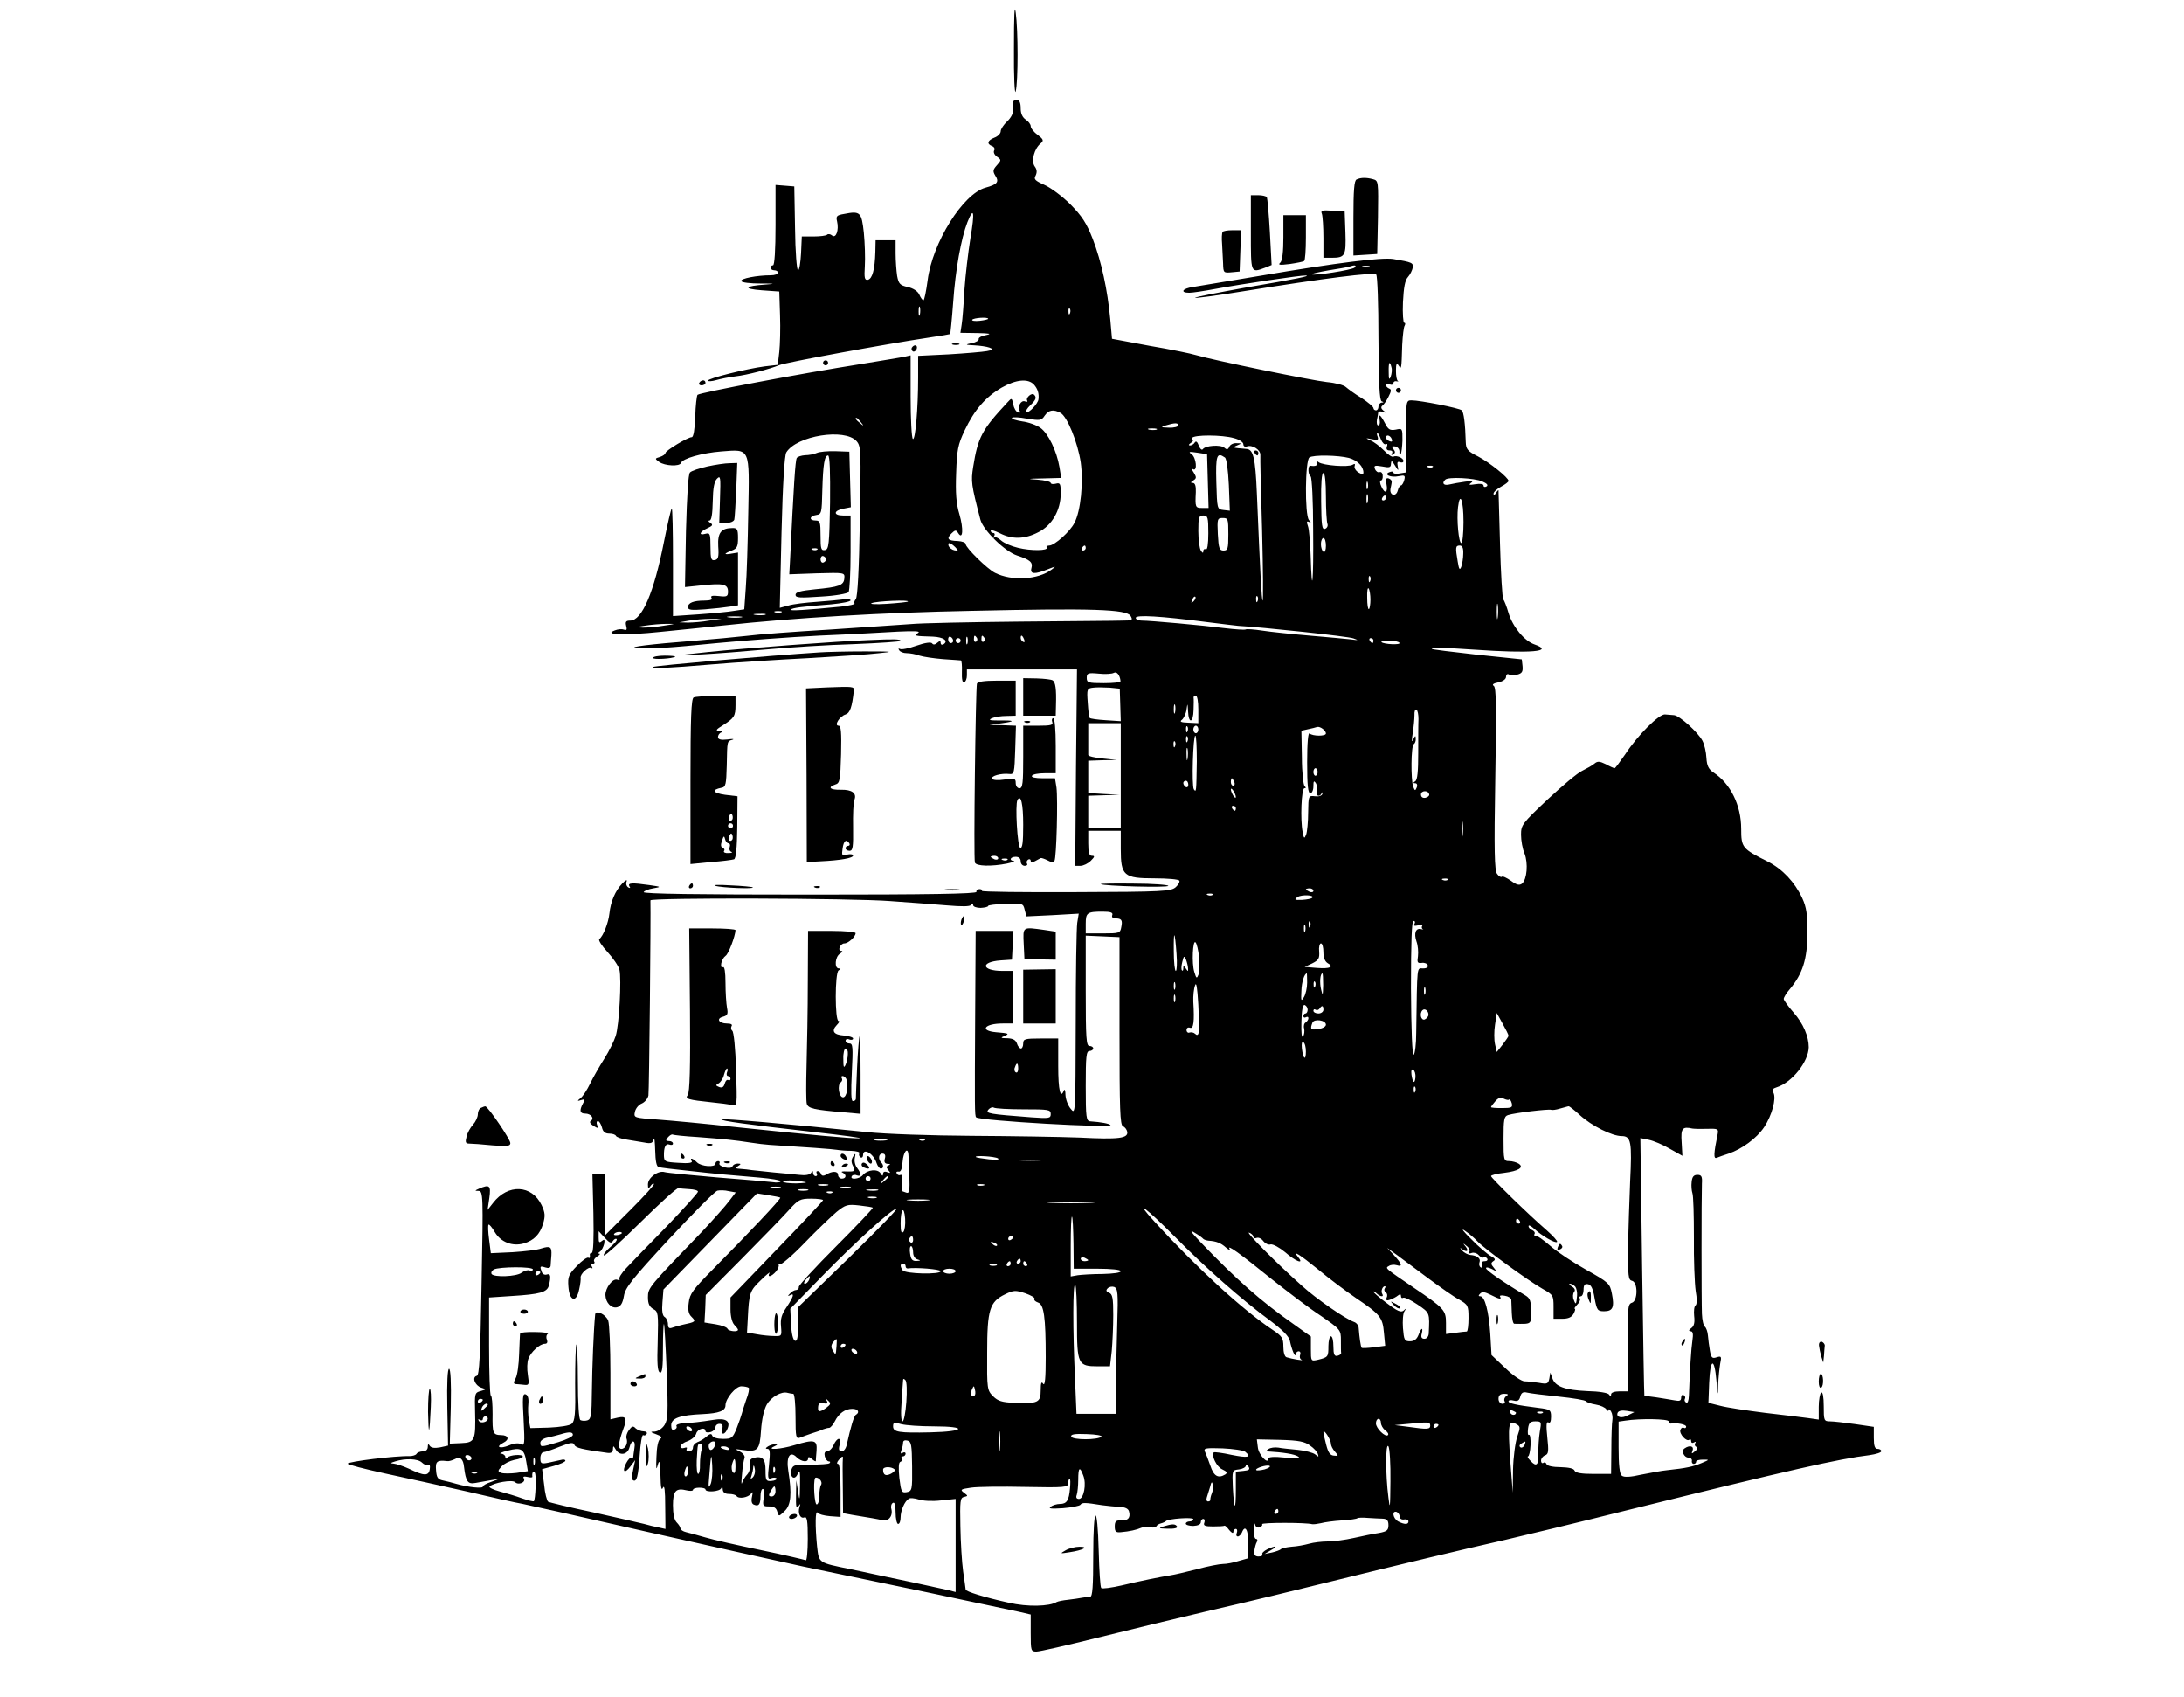 <?xml version="1.0" standalone="no"?>
<!DOCTYPE svg PUBLIC "-//W3C//DTD SVG 20010904//EN"
 "http://www.w3.org/TR/2001/REC-SVG-20010904/DTD/svg10.dtd">
<svg version="1.0" xmlns="http://www.w3.org/2000/svg"
 width="873pt" height="678pt" viewBox="0 0 873 678"
 preserveAspectRatio="xMidYMid meet">

<g transform="translate(0,678) scale(0.1,-0.1)"
fill="#000000" stroke="none">
<path d="M4053 6585 c-1 -111 3 -187 7 -170 10 39 10 244 0 315 -5 37 -7 -11
-7 -145z"/>
<path d="M4049 6373 c-1 -5 0 -18 1 -31 1 -14 -9 -33 -24 -47 -14 -13 -26 -31
-26 -40 0 -8 -11 -20 -25 -25 -28 -11 -32 -25 -9 -34 8 -3 12 -11 8 -17 -4 -7
1 -18 11 -25 18 -13 18 -14 0 -34 -16 -18 -17 -24 -7 -41 17 -26 9 -36 -39
-49 -90 -25 -212 -220 -231 -370 -6 -44 -13 -80 -17 -80 -3 0 -11 10 -16 22
-6 14 -24 26 -46 31 -32 7 -37 13 -43 45 -3 20 -6 61 -6 90 l0 52 -40 0 -40 0
-1 -47 c-2 -70 -12 -107 -30 -111 -13 -2 -15 7 -12 55 2 32 0 92 -4 133 -9 82
-14 88 -79 75 -30 -5 -33 -9 -28 -30 8 -34 -4 -69 -20 -56 -7 6 -16 7 -20 3
-4 -4 -29 -7 -54 -7 l-47 0 -3 -67 c-2 -38 -7 -68 -12 -68 -5 0 -11 73 -12
168 l-3 167 -37 3 -38 3 0 -160 c0 -101 -4 -161 -10 -161 -5 0 -10 -4 -10 -10
0 -5 7 -10 15 -10 8 0 15 -4 15 -10 0 -5 -13 -10 -29 -10 -55 0 -122 -13 -118
-23 2 -6 35 -10 78 -10 57 0 61 -1 19 -4 -85 -6 -92 -17 -15 -23 l70 -5 3 -95
c2 -52 0 -118 -3 -146 l-6 -52 -52 -6 c-75 -10 -227 -48 -227 -57 0 -4 15 -3
33 2 17 5 52 12 77 15 45 5 137 29 175 45 27 11 424 84 605 111 41 6 76 12 78
13 1 1 7 58 12 126 9 131 32 257 57 321 26 65 30 42 12 -64 -9 -56 -20 -149
-24 -207 -3 -58 -8 -121 -11 -138 l-5 -33 68 -1 c49 -1 59 -3 35 -8 -18 -3
-31 -10 -30 -16 2 -5 -10 -13 -27 -16 -28 -6 -28 -7 10 -9 22 -1 49 -5 60 -9
18 -7 17 -9 -10 -14 -16 -3 -85 -9 -152 -13 l-123 -6 0 -87 c0 -122 -11 -251
-21 -245 -5 3 -9 79 -9 170 l0 164 -22 -5 c-13 -3 -93 -16 -178 -30 -229 -36
-644 -114 -652 -123 -3 -4 -8 -43 -9 -88 -2 -50 -7 -81 -14 -81 -16 0 -105
-54 -105 -63 0 -5 -10 -12 -22 -16 -21 -6 -21 -7 -3 -20 22 -16 82 -19 87 -4
6 18 85 40 161 46 117 9 113 18 108 -243 -2 -120 -6 -256 -10 -303 l-6 -85
-40 -6 c-22 -4 -86 -10 -142 -14 l-103 -7 0 217 c0 120 -2 216 -5 213 -3 -2
-17 -63 -31 -133 -40 -203 -88 -315 -135 -315 -17 0 -20 -5 -16 -21 4 -15 2
-19 -9 -15 -8 3 -24 2 -36 -3 -50 -18 38 -21 182 -6 80 8 190 19 245 25 298
32 640 52 1000 59 484 11 617 6 634 -20 10 -17 8 -19 -31 -19 -24 -1 -207 -2
-408 -4 -201 -2 -399 -6 -440 -10 -41 -3 -187 -13 -325 -22 -137 -8 -286 -19
-330 -25 -44 -5 -141 -14 -215 -20 -168 -13 -266 -25 -225 -28 56 -5 129 0
320 19 105 10 289 24 410 30 121 5 263 13 315 16 67 3 91 2 80 -5 -17 -12 -14
-13 59 -15 43 -2 64 -17 42 -31 -6 -3 -11 -1 -11 6 0 9 -3 9 -14 0 -9 -8 -16
-8 -20 -2 -4 6 -28 3 -62 -9 -31 -11 -61 -17 -67 -13 -6 3 -7 1 -3 -5 4 -7 17
-12 30 -12 13 0 36 -4 52 -10 16 -5 58 -11 94 -14 36 -2 68 -5 71 -5 3 -1 5
-21 4 -46 -1 -29 2 -44 9 -42 6 2 11 15 11 28 l0 24 220 0 220 0 -4 -392 -3
-393 21 0 c11 0 30 9 41 20 16 16 17 20 5 20 -11 0 -15 12 -15 50 l0 50 65 0
65 0 0 -73 c0 -107 12 -117 135 -117 52 0 96 -4 99 -9 3 -4 -3 -16 -14 -26
-19 -17 -49 -19 -400 -20 -209 -1 -377 1 -375 5 2 4 -2 7 -10 7 -8 0 -13 -5
-12 -11 1 -8 -192 -11 -666 -11 -447 0 -666 3 -664 10 2 5 19 12 38 15 33 6
33 6 -15 13 -70 10 -88 9 -80 -5 5 -7 3 -8 -5 -4 -7 5 -10 15 -6 24 3 8 -5 5
-18 -9 -28 -29 -46 -72 -51 -119 -4 -38 -25 -91 -40 -102 -6 -4 9 -27 32 -52
23 -25 44 -56 48 -71 9 -36 -1 -223 -15 -265 -6 -19 -26 -60 -45 -90 -19 -30
-45 -75 -57 -100 -12 -25 -29 -51 -38 -58 -15 -12 -14 -13 2 -8 15 5 16 2 7
-14 -15 -28 -12 -40 9 -40 23 0 38 -19 23 -29 -7 -4 -3 -12 10 -20 18 -11 20
-11 15 3 -4 9 -2 16 3 16 5 0 12 -11 16 -25 4 -18 13 -25 29 -25 13 0 25 -4
27 -9 2 -5 21 -12 43 -15 22 -4 54 -9 72 -12 25 -5 32 -2 36 13 3 10 5 -10 6
-45 1 -41 5 -64 14 -66 6 -2 62 -9 122 -15 117 -13 151 -16 283 -27 45 -4 82
-10 82 -15 0 -4 -15 -6 -32 -3 -18 2 -118 11 -223 19 -104 9 -198 18 -208 21
-26 8 -67 -22 -67 -49 0 -17 2 -19 10 -7 5 8 11 12 14 9 3 -3 -40 -50 -94
-104 l-100 -100 0 123 0 122 -26 0 -26 0 4 -159 c2 -103 0 -159 -7 -158 -5 1
-9 -4 -7 -11 1 -8 -1 -11 -6 -8 -5 3 -26 -12 -46 -33 -33 -34 -37 -43 -34 -82
4 -59 32 -67 43 -12 5 21 7 42 6 47 -3 14 31 46 42 39 6 -3 7 -1 3 5 -4 7 -2
12 4 12 6 0 9 4 5 9 -3 6 3 14 12 20 10 6 14 11 8 11 -5 0 -4 4 3 8 7 5 14 19
17 31 3 18 1 20 -9 12 -11 -9 -13 -6 -13 14 l0 25 24 -26 c20 -22 27 -24 33
-13 5 7 12 11 15 7 3 -3 -8 -18 -26 -32 -17 -15 -29 -30 -25 -33 3 -4 69 56
147 133 77 76 145 138 151 136 5 -1 25 -3 44 -4 19 -1 34 -5 34 -10 0 -5 -57
-68 -127 -141 -71 -72 -143 -147 -160 -165 -18 -19 -30 -38 -27 -43 3 -5 -1
-6 -9 -3 -18 6 -47 -32 -47 -61 1 -31 24 -55 47 -49 15 4 22 17 27 45 5 33 32
67 181 228 97 104 183 191 193 193 9 2 30 2 45 -2 l28 -5 -26 -34 c-14 -19
-62 -73 -107 -121 -215 -223 -218 -226 -218 -264 0 -26 6 -38 21 -47 20 -10
21 -17 18 -130 -3 -88 -1 -120 9 -124 9 -3 12 20 12 97 0 56 2 99 4 97 2 -2 7
-88 11 -192 6 -164 5 -190 -9 -212 -9 -14 -26 -25 -39 -26 -19 0 -18 -2 7 -11
20 -7 24 -13 15 -18 -8 -5 -14 -33 -15 -72 -2 -47 -1 -56 5 -33 7 24 9 17 11
-40 1 -49 4 -64 10 -50 6 13 9 -12 9 -73 l1 -92 -27 6 c-16 3 -41 9 -58 14
-16 4 -107 25 -202 46 -95 20 -177 40 -182 43 -5 4 -13 34 -16 68 l-8 62 47
13 c25 7 46 16 46 21 0 4 -8 6 -17 3 -10 -2 -33 -7 -50 -11 -30 -6 -33 -4 -33
18 0 13 6 24 13 24 6 0 36 10 65 22 43 17 54 18 58 7 5 -12 30 -18 132 -32 15
-2 22 3 22 14 1 16 2 15 11 0 15 -27 47 -22 55 7 8 34 26 32 20 -2 -2 -16 -5
-32 -5 -37 -1 -5 -4 -6 -8 -3 -3 4 -12 -5 -20 -20 -18 -35 -6 -44 17 -13 l19
25 -8 -38 c-5 -20 -5 -39 -1 -42 15 -9 21 13 27 99 3 47 9 83 14 81 4 -3 10
-1 14 5 3 5 -2 10 -12 10 -11 0 -25 6 -32 12 -10 11 -15 9 -27 -7 -8 -11 -12
-25 -10 -32 8 -19 -4 -43 -20 -43 -15 0 -12 25 7 78 17 44 12 54 -21 47 l-30
-7 0 186 c0 101 -4 196 -9 209 -10 25 -50 44 -52 24 -6 -59 -12 -213 -13 -305
-1 -97 -3 -113 -18 -118 -10 -3 -22 -2 -28 1 -6 4 -10 66 -10 157 0 83 -3 149
-6 145 -3 -3 -5 -73 -5 -155 2 -123 -1 -151 -14 -162 -8 -7 -47 -13 -90 -15
l-75 -2 -6 32 c-3 18 -4 47 -2 65 2 22 -2 35 -11 38 -12 4 -13 -13 -8 -102 5
-96 4 -105 -10 -97 -10 5 -28 4 -48 -5 -37 -15 -56 -7 -24 10 27 13 22 31 -8
31 -33 1 -35 7 -34 84 0 38 -2 72 -7 74 -4 3 -7 92 -7 199 l0 193 90 6 c114 7
142 15 149 42 9 36 7 49 -8 44 -8 -3 -17 1 -20 9 -9 24 -8 26 14 19 13 -4 20
-2 21 7 0 7 2 26 3 41 2 35 -4 39 -40 28 -16 -6 -68 -12 -115 -15 l-87 -4 -7
55 c-4 30 -5 57 -2 59 2 3 14 -11 25 -30 24 -40 70 -58 116 -45 40 12 64 36
77 79 9 31 8 44 -6 74 -39 82 -135 86 -194 9 l-22 -28 7 48 c7 50 1 55 -41 37
-18 -8 -18 -9 -2 -9 18 -1 19 -16 12 -368 -5 -295 -9 -369 -19 -371 -21 -5 -7
-39 17 -47 22 -7 22 -7 -2 -14 -23 -6 -24 -10 -22 -82 3 -114 -1 -124 -55
-126 l-46 -2 4 149 c2 96 -1 150 -7 150 -6 0 -9 -56 -7 -154 l3 -153 -32 -7
c-22 -4 -35 -2 -41 6 -5 9 -8 8 -8 -4 0 -11 -8 -18 -19 -18 -11 0 -23 -4 -26
-10 -3 -5 -16 -9 -28 -9 -56 2 -247 -22 -247 -30 0 -4 66 -21 148 -39 81 -17
228 -50 327 -72 99 -23 200 -46 225 -50 25 -5 245 -54 490 -110 245 -55 528
-118 630 -140 102 -21 327 -68 500 -104 173 -37 336 -71 363 -77 l47 -11 0
-74 c0 -71 1 -74 23 -74 13 0 122 25 243 55 120 30 327 80 459 111 132 30 346
82 475 114 279 69 544 132 695 166 61 14 290 69 510 124 627 155 824 200 948
215 26 4 47 10 47 16 0 5 -7 9 -15 9 -11 0 -15 12 -15 44 l0 44 -75 11 c-42 6
-87 11 -100 11 -24 0 -25 3 -25 61 0 37 -4 58 -10 54 -5 -3 -10 -29 -10 -57
l0 -51 -42 6 c-24 3 -101 13 -173 21 -71 9 -152 21 -178 28 l-48 12 3 80 c4
99 21 103 29 9 5 -64 6 -65 7 -17 1 28 5 66 8 84 6 29 5 32 -14 26 -18 -6 -22
-2 -27 26 -3 18 -7 46 -8 61 -1 15 -7 31 -12 35 -6 4 -11 27 -12 52 -2 50 -2
464 0 520 2 29 -2 35 -18 35 -15 0 -21 -8 -23 -28 -2 -16 0 -36 3 -45 4 -10 6
-89 6 -177 -1 -88 3 -184 7 -213 6 -32 5 -55 0 -58 -6 -4 -8 -23 -6 -43 3 -25
0 -40 -11 -48 -11 -8 -12 -12 -3 -13 9 0 11 -11 7 -37 -5 -33 -10 -114 -14
-221 -1 -20 -5 -31 -11 -27 -6 4 -8 10 -5 15 3 5 1 11 -5 15 -5 3 -10 -1 -10
-10 0 -13 -6 -15 -27 -11 -16 3 -48 8 -73 12 -25 3 -46 6 -47 7 -1 1 -5 233
-9 516 l-7 513 34 -7 c19 -4 57 -20 84 -36 l50 -28 -3 54 c-4 56 3 64 43 55 6
-1 31 -2 58 -1 44 1 47 0 43 -21 -16 -78 -17 -100 -4 -95 7 3 29 11 48 17 53
18 112 61 142 106 31 47 49 114 37 137 -7 12 -3 17 13 22 61 19 127 102 128
160 0 43 -22 95 -60 138 -22 25 -40 50 -40 55 0 6 11 24 25 40 51 61 69 119
70 222 0 76 -4 104 -21 141 -30 64 -79 116 -138 146 -102 51 -106 56 -106 131
0 94 -43 181 -111 225 -19 13 -26 26 -28 58 -1 23 -8 54 -16 69 -18 34 -90 99
-113 102 -9 1 -26 2 -37 3 -24 1 -108 -82 -159 -160 -21 -30 -39 -55 -42 -55
-3 0 -19 7 -35 16 -25 12 -33 13 -46 2 -8 -7 -30 -19 -48 -28 -18 -8 -80 -60
-139 -115 -102 -96 -106 -102 -106 -141 0 -23 6 -57 14 -75 15 -39 10 -103
-10 -120 -10 -8 -21 -6 -44 11 -17 12 -34 20 -37 16 -3 -3 -12 2 -19 12 -10
13 -12 91 -7 380 5 285 4 365 -6 371 -8 5 -2 10 18 14 19 4 31 13 31 22 0 9 5
13 11 10 5 -4 21 -4 34 -1 19 5 23 12 21 34 l-3 27 -182 19 c-99 11 -180 21
-178 23 6 6 49 5 167 -3 231 -16 326 -8 243 21 -40 14 -86 70 -103 125 -7 25
-17 50 -21 55 -4 6 -10 105 -13 220 -3 116 -6 212 -6 215 0 3 -5 -2 -10 -10
-6 -10 -10 -11 -10 -3 0 7 14 19 30 28 17 9 30 19 30 23 0 13 -76 74 -122 98
-42 21 -48 29 -49 57 -2 74 -8 120 -16 127 -9 9 -166 40 -201 40 -22 0 -22 -3
-22 -144 l0 -144 -25 -4 c-14 -3 -25 -1 -25 3 0 5 -7 6 -16 2 -25 -9 5 -23 37
-16 24 5 27 3 22 -16 -3 -11 -9 -21 -13 -21 -4 0 -10 -9 -13 -21 -7 -26 -33
-19 -29 7 2 10 5 23 5 28 1 5 -4 11 -12 14 -10 3 -13 -2 -9 -22 7 -35 -6 -42
-20 -11 -7 14 -7 25 -2 25 5 0 8 9 7 19 0 10 -6 17 -13 14 -6 -2 -14 3 -18 13
-5 14 -1 15 29 10 29 -6 35 -4 35 11 1 14 4 13 16 -7 14 -23 15 -23 11 -3 -3
15 -1 20 9 16 8 -3 14 -1 14 5 0 12 -29 24 -40 17 -5 -3 -22 8 -38 25 -17 17
-41 35 -54 40 -21 10 -21 10 6 5 23 -5 27 -3 23 9 -4 9 -4 16 -1 16 2 0 9 -12
14 -26 6 -14 14 -22 20 -19 6 3 7 -1 4 -9 -4 -11 0 -16 11 -16 10 0 13 -5 9
-12 -4 -7 -3 -8 5 -4 9 6 9 11 1 21 -9 10 -7 13 7 11 10 -2 17 -11 17 -20 -1
-10 1 -14 5 -11 3 4 6 29 7 55 0 48 0 49 -27 43 -23 -4 -30 0 -43 26 -19 36
-27 40 -21 11 2 -11 0 -20 -6 -20 -5 0 -7 10 -5 23 3 12 5 25 5 29 1 4 9 5 19
2 14 -5 15 -4 2 5 -9 7 -11 14 -5 19 6 4 17 20 25 36 12 23 12 30 3 33 -7 3
-13 9 -13 14 0 4 7 6 15 3 8 -4 15 -1 15 5 0 6 6 9 13 7 6 -1 9 -1 5 1 -5 3
-8 21 -8 41 0 28 3 33 10 22 12 -18 12 -18 15 82 2 37 6 72 10 77 3 6 3 11 -2
11 -4 0 -7 37 -5 82 3 59 8 88 20 101 9 10 17 27 19 37 3 20 -2 22 -78 35 -47
7 -225 -15 -525 -66 -131 -22 -256 -43 -276 -46 -42 -6 -52 -23 -14 -23 13 0
59 7 102 15 107 20 343 55 363 54 24 -1 -32 -13 -244 -49 -104 -19 -193 -36
-198 -40 -4 -3 83 8 193 26 324 52 521 77 531 67 5 -5 9 -120 9 -255 1 -181 4
-248 13 -252 9 -3 9 -5 0 -5 -7 -1 -13 -8 -13 -16 0 -8 -4 -15 -10 -15 -5 0
-10 4 -10 9 0 5 -21 23 -47 40 -27 16 -55 37 -63 44 -8 8 -42 17 -76 20 -58 6
-453 87 -524 108 -19 6 -102 23 -185 37 l-150 28 -7 79 c-11 117 -35 229 -70
320 -25 64 -43 91 -89 138 -32 32 -79 67 -104 78 -38 17 -44 23 -35 38 6 13 5
24 -4 36 -15 21 -2 71 24 92 13 11 11 16 -12 34 -16 11 -28 27 -28 35 0 7 -9
19 -20 26 -13 9 -20 24 -20 45 0 23 -5 33 -15 33 -8 0 -15 -3 -16 -7z m1366
-662 c-10 -10 -165 -34 -172 -27 -2 2 29 9 69 16 40 6 78 13 83 15 20 7 29 5
20 -4z m58 2 c-7 -2 -19 -2 -25 0 -7 3 -2 5 12 5 14 0 19 -2 13 -5z m-1796
-190 c-3 -10 -5 -4 -5 12 0 17 2 24 5 18 2 -7 2 -21 0 -30z m600 5 c-3 -8 -6
-5 -6 6 -1 11 2 17 5 13 3 -3 4 -12 1 -19z m-327 -22 c0 -2 -15 -6 -34 -8 -19
-2 -32 0 -30 4 5 8 64 12 64 4z m1612 -194 c3 -9 1 -26 -3 -37 -6 -15 -8 -11
-8 18 -1 40 4 48 11 19z m-1429 -69 c15 -17 21 -36 18 -59 -2 -17 -40 -58 -48
-50 -4 3 3 15 15 26 23 22 27 32 15 43 -9 9 -34 -13 -27 -24 3 -5 -1 -6 -9 -3
-16 6 -31 -22 -21 -38 4 -6 1 -9 -7 -6 -8 3 -16 17 -19 32 -5 26 -6 27 -22 9
-103 -110 -119 -140 -138 -259 -9 -58 -8 -69 29 -211 12 -43 98 -127 147 -143
52 -17 63 -27 57 -50 -7 -25 13 -26 65 -5 33 13 35 13 17 0 -54 -42 -161 -48
-228 -14 -30 15 -117 100 -117 115 0 6 -14 11 -31 12 -40 1 -47 9 -26 30 15
15 19 15 27 2 19 -30 22 17 5 75 -13 43 -16 85 -13 164 3 93 7 114 34 171 39
82 83 133 148 171 58 33 106 37 129 12z m106 -113 c27 -14 69 -118 81 -198 11
-80 0 -194 -25 -241 -17 -35 -80 -91 -101 -91 -8 0 -13 -4 -10 -8 8 -13 -63
-14 -115 -1 -26 6 -56 19 -67 29 -11 10 -23 16 -28 12 -4 -4 -4 -1 0 6 4 6 2
12 -3 12 -6 0 -11 4 -11 9 0 5 17 0 37 -10 49 -25 99 -24 153 4 55 27 90 88
90 155 0 39 -2 44 -20 39 -11 -3 -20 -1 -20 3 0 5 -24 11 -52 13 -45 3 -42 4
20 5 l74 2 -7 43 c-11 65 -45 135 -76 157 -15 11 -48 23 -73 26 -25 4 -44 10
-41 14 2 4 30 3 60 -3 52 -8 58 -8 71 12 16 23 35 26 63 11z m-798 -37 c13
-16 12 -17 -3 -4 -17 13 -22 21 -14 21 2 0 10 -8 17 -17z m1269 -13 c0 -5 -17
-10 -37 -9 -34 1 -35 2 -13 9 36 11 50 11 50 0z m-87 -17 c-7 -2 -21 -2 -30 0
-10 3 -4 5 12 5 17 0 24 -2 18 -5z m-1199 -46 c18 -21 18 -38 13 -320 -3 -191
-9 -302 -16 -311 -6 -7 -8 -15 -5 -18 3 -3 -21 -8 -53 -12 -142 -14 -208 -18
-202 -12 6 7 46 12 162 21 42 4 77 11 77 16 0 4 -12 7 -27 4 -16 -2 -64 -7
-108 -10 -44 -3 -96 -9 -114 -15 l-34 -9 7 301 c5 199 12 307 19 320 41 67
234 98 281 45z m1509 12 c20 -5 37 -16 37 -24 0 -8 6 -12 14 -9 21 8 55 -13
54 -34 -1 -9 2 -145 7 -302 4 -157 5 -283 2 -280 -4 5 -9 97 -23 430 -6 140
-14 174 -41 176 -59 5 -59 5 -38 14 19 8 19 9 -3 9 -12 1 -25 -6 -28 -14 -5
-12 -10 -13 -20 -4 -15 13 -76 9 -86 -6 -4 -5 -11 1 -16 14 -6 16 -11 20 -16
13 -4 -7 -13 -12 -19 -12 -7 0 -6 4 3 10 8 5 11 10 7 10 -5 0 -5 5 -2 10 8 13
120 13 168 -1z m630 -3 c4 -10 1 -13 -9 -9 -7 3 -14 9 -14 14 0 14 17 10 23
-5z m-735 -169 l3 -107 -26 0 c-27 0 -28 3 -25 63 1 25 -3 37 -12 37 -10 0 -9
3 2 10 13 8 13 13 2 31 -8 11 -9 18 -3 14 18 -11 13 47 -6 60 -14 10 -10 11
23 6 l39 -6 3 -108z m68 95 c7 -4 13 -49 16 -110 l4 -103 -26 3 c-25 3 -25 4
-28 111 -3 108 2 121 34 99z m496 -2 c35 -10 58 -34 58 -59 0 -7 -7 -7 -20 1
-11 7 -18 19 -15 26 3 8 0 10 -8 5 -17 -11 -119 -3 -136 10 -12 9 -13 9 -7 0
6 -12 -5 -18 -26 -14 -11 1 -10 -37 1 -43 5 -3 10 -99 10 -213 2 -209 -5 -279
-10 -103 -2 52 -6 105 -11 118 -6 17 -5 21 5 16 9 -6 9 -4 -1 8 -17 21 -15
239 2 250 16 11 115 9 158 -2z m335 -36 c-3 -3 -12 -4 -19 -1 -8 3 -5 6 6 6
11 1 17 -2 13 -5z m-427 -118 c0 -52 3 -101 6 -109 3 -8 -1 -17 -9 -20 -13 -5
-15 13 -16 109 -1 72 2 114 9 114 6 0 10 -36 10 -94z m625 60 c19 -8 25 -15
17 -20 -7 -4 -12 -2 -12 4 0 6 -13 8 -32 5 -25 -4 -29 -3 -18 5 11 8 5 9 -24
5 -21 -3 -50 -8 -62 -11 -23 -6 -32 5 -17 19 11 12 116 7 148 -7z m-458 -28
c-3 -7 -5 -2 -5 12 0 14 2 19 5 13 2 -7 2 -19 0 -25z m0 -55 c-3 -10 -5 -4 -5
12 0 17 2 24 5 18 2 -7 2 -21 0 -30z m73 17 c0 -5 -5 -10 -11 -10 -5 0 -7 5
-4 10 3 6 8 10 11 10 2 0 4 -4 4 -10z m310 -96 c0 -46 -4 -84 -9 -84 -10 0
-19 93 -13 143 8 66 22 28 22 -59z m-1020 -45 c0 -44 -4 -68 -10 -64 -5 3 -10
0 -10 -7 0 -9 -3 -9 -10 2 -5 8 -10 43 -10 78 0 55 2 62 20 62 18 0 20 -7 20
-71z m80 -4 c0 -57 -2 -65 -19 -65 -17 0 -20 9 -23 65 -3 62 -2 65 20 65 21 0
22 -4 22 -65z m390 -46 c0 -17 -4 -28 -10 -24 -5 3 -10 17 -10 31 0 13 5 24
10 24 6 0 10 -14 10 -31z m-1482 -5 c14 -15 14 -16 -3 -13 -10 2 -20 10 -23
17 -5 17 6 15 26 -4z m522 -4 c0 -5 -5 -10 -11 -10 -5 0 -7 5 -4 10 3 6 8 10
11 10 2 0 4 -4 4 -10z m1509 -22 c0 -18 -4 -42 -8 -53 -6 -15 -9 -11 -14 20
-10 58 -9 65 8 65 10 0 15 -10 14 -32z m-372 -110 c-3 -8 -6 -5 -6 6 -1 11 2
17 5 13 3 -3 4 -12 1 -19z m1 -74 c0 -19 -3 -36 -6 -38 -4 -2 -7 18 -7 45 -1
27 2 44 6 37 4 -6 7 -26 7 -44z m-707 -7 c-10 -9 -11 -8 -5 6 3 10 9 15 12 12
3 -3 0 -11 -7 -18z m256 1 c-3 -8 -6 -5 -6 6 -1 11 2 17 5 13 3 -3 4 -12 1
-19z m-1398 -2 c-2 -2 -40 -6 -84 -9 -46 -3 -72 -1 -60 3 19 8 153 14 144 6z
m2358 -63 c-2 -16 -4 -5 -4 22 0 28 2 40 4 28 2 -13 2 -35 0 -50z m-2864 20
c-7 -2 -19 -2 -25 0 -7 3 -2 5 12 5 14 0 19 -2 13 -5z m-65 -10 c-10 -2 -28
-2 -40 0 -13 2 -5 4 17 4 22 1 32 -1 23 -4z m-95 -10 c-13 -2 -35 -2 -50 0
-16 2 -5 4 22 4 28 0 40 -2 28 -4z m1862 -19 c61 -8 117 -14 125 -15 92 -5
441 -42 460 -50 22 -8 21 -8 -10 -4 -19 2 -93 9 -165 15 -71 6 -157 15 -189
20 -32 5 -62 7 -66 5 -4 -3 -43 0 -86 5 -86 11 -295 30 -331 30 -13 0 -23 5
-23 11 0 13 100 7 285 -17z m-1990 6 c-27 -5 -66 -8 -85 -8 l-35 1 40 7 c22 4
60 7 85 7 l45 0 -50 -7z m-180 -20 c-27 -5 -66 -8 -85 -8 -32 1 -31 2 10 8 25
4 63 7 85 7 38 0 37 0 -10 -7z m1155 -61 c0 -5 -4 -9 -10 -9 -5 0 -10 7 -10
16 0 8 5 12 10 9 6 -3 10 -10 10 -16z m57 -11 c-3 -7 -5 -2 -5 12 0 14 2 19 5
13 2 -7 2 -19 0 -25z m38 23 c3 -5 2 -12 -3 -15 -5 -3 -9 1 -9 9 0 17 3 19 12
6z m30 0 c3 -5 2 -12 -3 -15 -5 -3 -9 1 -9 9 0 17 3 19 12 6z m159 -7 c3 -8 2
-12 -4 -9 -6 3 -10 10 -10 16 0 14 7 11 14 -7z m-254 -4 c0 -5 -4 -10 -10 -10
-5 0 -10 5 -10 10 0 6 5 10 10 10 6 0 10 -4 10 -10z m1650 0 c0 -5 -2 -10 -4
-10 -3 0 -8 5 -11 10 -3 6 -1 10 4 10 6 0 11 -4 11 -10z m104 -9 c6 -9 -62 -6
-72 3 -3 3 11 6 31 6 20 0 38 -4 41 -9z m-1115 -153 c1 -5 -30 -8 -67 -8 -62
0 -68 2 -68 21 0 19 5 21 48 17 26 -3 53 -1 60 3 12 7 25 -9 27 -33z m-1 -95
l2 -65 -60 4 c-33 2 -62 6 -64 9 -3 2 -6 30 -8 61 -4 55 -3 57 22 60 14 2 43
1 66 0 l40 -4 2 -65z m312 -18 l0 -55 -40 2 c-30 1 -36 4 -25 12 7 6 16 25 18
41 4 27 4 26 6 -7 2 -52 21 -48 22 5 1 23 1 45 0 50 0 4 4 7 9 7 6 0 10 -25
10 -55z m-93 -12 c-3 -10 -5 -4 -5 12 0 17 2 24 5 18 2 -7 2 -21 0 -30z m973
-26 c-1 -18 -1 -79 -1 -137 0 -71 -3 -107 -12 -112 -9 -6 -9 -8 0 -8 7 0 10
-7 6 -17 -6 -14 -7 -14 -14 3 -10 28 -9 163 2 170 5 3 9 13 8 22 0 14 -2 13
-10 -3 -6 -14 -7 -5 -2 25 4 25 7 57 7 72 -1 15 3 25 8 22 5 -3 8 -20 8 -37z
m-1190 -227 l0 -210 -65 0 -65 0 0 65 0 65 63 2 62 2 -62 3 -63 4 0 64 0 65
58 2 57 1 -58 6 c-31 3 -57 9 -57 14 0 4 0 34 0 67 l0 60 65 0 65 0 0 -210z
m267 178 c-3 -8 -6 -5 -6 6 -1 11 2 17 5 13 3 -3 4 -12 1 -19z m43 7 c0 -8 -4
-15 -10 -15 -5 0 -10 7 -10 15 0 8 5 15 10 15 6 0 10 -7 10 -15z m510 -16 c0
-12 -54 -11 -65 0 -6 6 -10 -36 -10 -115 0 -92 3 -124 13 -124 6 0 12 12 12
28 0 21 2 24 10 12 5 -8 7 -23 4 -32 -6 -19 11 -25 19 -8 3 6 4 5 3 -2 -2 -8
-14 -12 -30 -10 -26 3 -26 2 -27 -65 0 -37 -4 -77 -8 -88 -7 -18 -9 -17 -14
10 -10 49 -5 175 7 175 7 0 7 3 1 8 -5 4 -11 55 -11 115 l-2 107 27 6 c14 3
31 7 36 9 12 3 35 -14 35 -26z m-553 -31 c-3 -8 -6 -5 -6 6 -1 11 2 17 5 13 3
-3 4 -12 1 -19z m37 -81 c-2 -122 -2 -125 -12 -111 -9 15 -3 214 6 214 4 0 6
-46 6 -103z m-87 61 c-3 -8 -6 -5 -6 6 -1 11 2 17 5 13 3 -3 4 -12 1 -19z m50
-50 c-2 -13 -4 -5 -4 17 -1 22 1 32 4 23 2 -10 2 -28 0 -40z m520 -53 c0 -8
-4 -15 -9 -15 -4 0 -8 7 -8 15 0 8 4 15 8 15 5 0 9 -7 9 -15z m-333 -40 c3 -8
1 -15 -4 -15 -6 0 -10 7 -10 15 0 8 2 15 4 15 2 0 6 -7 10 -15z m-184 -11 c0
-8 -4 -12 -10 -9 -5 3 -10 10 -10 16 0 5 5 9 10 9 6 0 10 -7 10 -16z m190 -49
c0 -5 -5 -3 -10 5 -5 8 -10 20 -10 25 0 6 5 3 10 -5 5 -8 10 -19 10 -25z m773
10 c1 -5 -6 -11 -15 -13 -11 -2 -18 3 -18 13 0 17 30 18 33 0z m-773 -55 c0
-5 -2 -10 -4 -10 -3 0 -8 5 -11 10 -3 6 -1 10 4 10 6 0 11 -4 11 -10z m907
-107 c-2 -16 -4 -5 -4 22 0 28 2 40 4 28 2 -13 2 -35 0 -50z m-60 -179 c-3 -3
-12 -4 -19 -1 -8 3 -5 6 6 6 11 1 17 -2 13 -5z m-537 -44 c0 -5 -7 -7 -15 -4
-8 4 -15 8 -15 10 0 2 7 4 15 4 8 0 15 -4 15 -10z m-403 -16 c-3 -3 -12 -4
-19 -1 -8 3 -5 6 6 6 11 1 17 -2 13 -5z m398 -12 c-3 -3 -21 -7 -40 -8 -30 -1
-33 0 -19 11 16 11 71 9 59 -3z m-1685 -13 c74 -5 176 -13 225 -17 60 -5 92
-5 97 2 5 8 8 7 8 -1 0 -6 13 -11 30 -11 17 1 30 4 30 8 0 3 31 7 70 8 68 3
70 2 76 -24 l7 -26 105 5 104 6 -6 -37 c-3 -20 -6 -201 -6 -402 -1 -364 -1
-365 -20 -341 -11 13 -20 37 -21 55 0 17 -3 25 -6 19 -14 -37 -23 -1 -23 97
l0 110 -70 0 c-63 0 -70 -2 -70 -20 0 -11 -4 -20 -9 -20 -5 0 -13 9 -16 20 -5
14 -16 20 -38 21 -27 0 -29 2 -12 9 21 9 18 11 -33 15 -68 6 -47 35 26 35 l42
0 0 105 0 105 -42 0 c-85 0 -91 36 -8 42 l45 3 3 58 3 57 -76 0 -75 0 -2 -342
c-2 -368 -2 -397 4 -403 14 -14 550 -44 537 -31 -6 6 -37 12 -81 15 -16 1 -18
15 -18 141 0 118 2 140 15 140 8 0 15 5 15 10 0 6 -7 10 -15 10 -13 0 -15 31
-15 220 l0 221 68 -3 67 -3 0 -375 c0 -314 2 -376 14 -381 8 -3 15 -13 17 -22
4 -26 -34 -31 -190 -23 -78 3 -271 6 -431 7 -162 1 -347 7 -420 15 -318 33
-577 55 -581 51 -6 -6 105 -21 371 -51 116 -13 197 -24 181 -25 -36 -1 -187
13 -486 44 -124 14 -268 27 -321 31 -95 7 -96 7 -91 31 3 14 15 28 27 33 12 5
24 19 27 32 3 17 10 719 8 780 0 11 806 9 960 -3z m886 -56 c-3 -8 2 -13 13
-13 24 0 29 -7 23 -35 -4 -24 -8 -25 -73 -25 l-69 0 0 39 c0 44 6 48 68 48 32
0 42 -4 38 -14z m791 -45 c-3 -8 -6 -5 -6 6 -1 11 2 17 5 13 3 -3 4 -12 1 -19z
m417 10 c-5 -8 0 -9 14 -6 12 4 20 2 17 -2 -3 -5 -2 -10 2 -13 5 -2 2 -2 -6 0
-22 6 -30 -16 -19 -49 6 -16 8 -42 6 -59 -4 -25 -2 -29 15 -27 11 2 22 -3 24
-9 3 -8 -4 -13 -19 -13 -25 0 -23 21 -27 -257 0 -45 -5 -84 -10 -88 -6 -3 -10
96 -11 265 0 186 3 270 10 270 6 0 8 -5 4 -12z m-437 -30 c-3 -7 -5 -2 -5 12
0 14 2 19 5 13 2 -7 2 -19 0 -25z m-514 -90 c3 -38 1 -68 -3 -68 -4 0 -8 35
-8 78 -1 90 4 85 11 -10z m90 -13 c2 -27 2 -59 -2 -69 -7 -18 -9 -17 -17 10
-11 34 -6 131 5 118 5 -5 11 -31 14 -59z m497 20 c0 -22 6 -37 17 -44 27 -15
10 -23 -43 -19 l-49 4 30 14 c26 13 30 20 28 48 -2 17 2 32 7 32 6 0 10 -16
10 -35z m-541 -65 c1 -13 0 -13 -9 0 -8 12 -10 12 -10 1 0 -8 -2 -12 -5 -9 -4
3 -3 18 1 34 6 25 8 26 15 9 4 -11 8 -27 8 -35z m476 -57 c0 -21 -6 -47 -13
-58 -11 -18 -12 -15 -10 25 1 36 12 70 22 70 0 0 1 -17 1 -37z m64 -10 c-1
-41 -2 -44 -8 -18 -7 28 -4 65 5 65 2 0 3 -21 3 -47z m-592 -15 c-3 -7 -5 -2
-5 12 0 14 2 19 5 13 2 -7 2 -19 0 -25z m94 -176 c-2 -9 -7 -10 -14 -3 -5 5
-15 7 -22 5 -6 -3 -12 2 -12 10 0 8 6 12 14 9 14 -5 18 24 13 104 -1 23 2 52
7 65 5 16 9 -7 13 -77 3 -55 3 -106 1 -113z m466 186 c-3 -8 -6 -5 -6 6 -1 11
2 17 5 13 3 -3 4 -12 1 -19z m440 -30 c-3 -7 -5 -2 -5 12 0 14 2 19 5 13 2 -7
2 -19 0 -25z m-1000 -30 c-3 -7 -5 -2 -5 12 0 14 2 19 5 13 2 -7 2 -19 0 -25z
m530 -33 c0 -8 -4 -15 -9 -15 -4 0 -8 -5 -8 -11 0 -5 5 -7 10 -4 6 3 10 2 10
-4 0 -5 -5 -13 -11 -17 -6 -3 -9 -14 -6 -24 2 -10 1 -24 -4 -31 -6 -9 -8 13
-7 57 1 49 6 70 13 68 7 -3 12 -11 12 -19z m63 0 c0 -8 -9 -15 -20 -15 -11 0
-20 5 -20 11 0 5 4 8 9 4 5 -3 12 -1 16 5 9 14 15 12 15 -5z m420 -20 c0 -7
-7 -15 -15 -19 -15 -5 -22 24 -9 37 9 9 24 -2 24 -18z m320 -84 c0 -3 -11 -19
-24 -36 l-23 -29 -7 31 c-4 18 -4 53 0 78 l7 47 23 -42 c13 -23 24 -45 24 -49z
m-730 44 c0 -7 -13 -15 -30 -17 -31 -5 -34 -1 -24 25 6 17 54 11 54 -8z m-80
-107 c0 -39 -11 -30 -16 12 -2 19 0 29 6 25 6 -3 10 -20 10 -37z m-1150 -69
c0 -11 -4 -18 -10 -14 -5 3 -7 12 -3 20 7 21 13 19 13 -6z m1588 -34 c-3 -29
-11 -23 -16 11 -2 16 1 23 7 19 6 -3 10 -17 9 -30z m-1 -57 c-3 -8 -6 -5 -6 6
-1 11 2 17 5 13 3 -3 4 -12 1 -19z m375 -32 c3 3 8 -4 11 -15 4 -17 -1 -19
-39 -19 -24 0 -44 1 -44 4 0 2 8 13 17 23 12 14 21 17 33 11 10 -5 20 -7 22
-4z m-1941 -39 c101 0 109 -1 109 -19 0 -17 -6 -18 -77 -13 -169 13 -185 15
-172 31 6 7 16 11 21 8 6 -4 59 -7 119 -7z m2224 -23 c47 -43 129 -84 167 -84
38 0 42 -23 34 -183 -3 -73 -7 -190 -8 -262 -1 -114 1 -130 15 -133 25 -5 24
-82 0 -88 -16 -5 -18 -21 -17 -180 l1 -174 -33 0 c-21 0 -34 -5 -34 -12 0 -10
-2 -10 -8 -1 -4 7 -40 13 -87 14 -89 4 -129 18 -140 52 l-8 22 -4 -24 c-4 -21
-9 -23 -41 -17 -21 3 -47 6 -58 6 -12 0 -46 23 -77 53 l-55 52 -5 85 c-6 91
-22 150 -40 150 -8 0 -8 3 0 11 8 8 19 6 41 -5 35 -18 46 -20 38 -7 -3 4 6 6
19 3 14 -2 25 -9 26 -16 0 -6 1 -30 2 -53 1 -24 5 -43 10 -43 71 -1 67 -4 67
50 0 41 -4 52 -22 63 -92 55 -158 101 -158 109 0 5 10 3 23 -3 20 -11 21 -11
8 5 -12 14 -12 19 -2 26 10 6 8 11 -9 20 -13 7 -49 37 -79 68 -32 31 -43 46
-26 34 17 -11 39 -30 50 -42 25 -28 205 -159 262 -191 41 -23 43 -26 43 -71
l0 -48 35 0 c24 0 37 6 45 20 6 11 8 20 5 20 -4 0 1 7 9 16 9 8 14 20 11 25
-4 5 -1 9 4 9 6 0 11 12 11 26 0 19 5 25 18 22 12 -2 20 -18 26 -56 9 -48 12
-52 38 -52 35 0 42 16 31 71 -8 40 -12 44 -103 95 -52 29 -117 72 -144 96 -27
23 -53 42 -58 40 -5 -1 -7 2 -4 7 3 5 -1 11 -9 15 -8 3 -15 10 -15 16 0 6 10
1 22 -10 30 -28 85 -60 92 -53 3 3 -16 24 -42 47 -73 63 -222 209 -222 216 0
4 23 10 52 13 58 7 82 22 58 37 -8 5 -25 10 -37 10 -22 0 -23 3 -23 89 0 77 2
90 18 95 27 9 165 25 172 21 4 -2 20 0 36 5 16 4 31 9 34 9 3 1 23 -15 45 -35z
m-3525 -88 c106 -8 145 -12 210 -22 25 -4 59 -8 75 -9 143 -9 256 -17 271 -20
11 -2 36 -4 57 -4 21 -1 36 -5 32 -10 -3 -5 -1 -12 5 -16 5 -3 10 1 10 9 0 31
42 6 54 -32 4 -12 12 -22 17 -22 11 0 12 14 2 24 -14 13 -11 36 4 36 10 0 14
-6 10 -20 -4 -14 0 -20 11 -21 11 0 13 -2 4 -6 -10 -4 -10 -8 -1 -19 10 -12 9
-13 -5 -8 -10 4 -16 1 -16 -7 -1 -10 -3 -9 -10 2 -11 19 -53 15 -71 -7 -13
-16 -54 -20 -44 -4 3 5 12 7 20 3 19 -6 19 6 1 30 -8 10 -12 28 -9 40 4 19 3
20 -7 5 -8 -13 -8 -23 0 -38 11 -21 8 -23 -35 -21 -11 0 -14 -2 -7 -5 17 -8
15 -24 -3 -24 -8 0 -15 7 -15 15 0 16 -25 16 -49 0 -10 -5 -16 -4 -19 3 -2 7
-8 12 -13 12 -6 0 -7 -4 -4 -10 3 -5 1 -10 -4 -10 -6 0 -11 6 -11 13 0 9 -2 9
-8 0 -5 -8 -23 -11 -47 -8 -22 2 -69 7 -105 10 -36 4 -74 8 -85 9 -11 2 -31 4
-45 5 -20 1 -22 3 -10 11 13 8 13 10 -2 10 -9 0 -18 -5 -20 -11 -2 -6 -14 -8
-31 -4 -15 4 -24 11 -21 16 3 5 0 9 -5 9 -6 0 -11 -4 -11 -10 0 -16 -57 -12
-74 5 -17 17 -30 20 -21 5 5 -7 -13 -10 -52 -7 -54 3 -58 5 -59 27 -1 36 7 52
22 46 8 -3 14 -1 14 4 0 6 -7 10 -16 10 -13 0 -14 3 -4 15 7 8 15 13 19 11 3
-2 49 -7 101 -10z m753 -13 c-13 -2 -33 -2 -45 0 -13 2 -3 4 22 4 25 0 35 -2
23 -4z m154 1 c-3 -3 -12 -4 -19 -1 -8 3 -5 6 6 6 11 1 17 -2 13 -5z m-66 -56
c1 -7 3 -46 4 -86 2 -61 0 -72 -12 -68 -8 3 -16 6 -17 6 -1 0 -1 16 0 35 2 20
-1 33 -6 30 -5 -3 -12 -1 -15 5 -4 6 -1 9 7 8 9 -2 14 11 16 40 3 38 20 60 23
30z m358 -17 c8 -5 -5 -7 -35 -4 -27 3 -51 7 -53 9 -9 8 75 3 88 -5z m184 -8
c-29 -2 -78 -2 -110 0 -32 2 -8 3 52 3 61 0 87 -1 58 -3z m-693 -73 c0 -5 -4
-10 -10 -10 -5 0 -10 5 -10 10 0 6 5 10 10 10 6 0 10 -4 10 -10z m70 6 c0 -2
-8 -10 -17 -17 -16 -13 -17 -12 -4 4 13 16 21 21 21 13z m-330 -20 c8 -2 -9
-4 -37 -5 -29 0 -53 3 -53 7 0 7 52 6 90 -2z m88 -13 c-10 -2 -26 -2 -35 0
-10 3 -2 5 17 5 19 0 27 -2 18 -5z m625 0 c-7 -2 -19 -2 -25 0 -7 3 -2 5 12 5
14 0 19 -2 13 -5z m-815 -10 c-10 -2 -26 -2 -35 0 -10 3 -2 5 17 5 19 0 27 -2
18 -5z m280 0 c-10 -2 -26 -2 -35 0 -10 3 -2 5 17 5 19 0 27 -2 18 -5z m-170
-10 c-10 -2 -26 -2 -35 0 -10 3 -2 5 17 5 19 0 27 -2 18 -5z m280 0 c-10 -2
-28 -2 -40 0 -13 2 -5 4 17 4 22 1 32 -1 23 -4z m-181 -9 c-3 -3 -12 -4 -19
-1 -8 3 -5 6 6 6 11 1 17 -2 13 -5z m-208 -20 c4 -4 -129 -145 -267 -284 -82
-83 -95 -100 -99 -136 -4 -29 -1 -45 12 -57 18 -18 16 -20 -37 -31 -14 -3 -33
-9 -42 -12 -11 -4 -16 0 -16 14 0 12 -6 25 -13 29 -9 5 -12 25 -9 59 l4 51
187 192 187 192 44 -7 c25 -4 47 -8 49 -10z m384 -1 c-7 -2 -21 -2 -30 0 -10
3 -4 5 12 5 17 0 24 -2 18 -5z m-213 -9 c0 -3 -83 -92 -185 -197 l-185 -192 0
-47 c0 -28 6 -52 15 -62 8 -8 15 -17 15 -20 0 -10 -38 -6 -42 4 -2 6 -23 14
-48 18 l-44 7 3 55 2 55 147 148 c81 82 165 168 187 193 36 40 44 44 87 44 27
0 48 -3 48 -6z m418 -1 c-21 -2 -55 -2 -75 0 -21 2 -4 4 37 4 41 0 58 -2 38
-4z m650 -10 c-43 -2 -113 -2 -155 0 -43 1 -8 3 77 3 85 0 120 -2 78 -3z
m-869 -19 c2 -2 -64 -72 -147 -155 -83 -83 -150 -156 -149 -162 1 -6 -3 -11
-10 -12 -7 0 -18 -6 -25 -14 -10 -10 -10 -12 0 -7 19 11 14 -6 -14 -48 -20
-29 -25 -47 -22 -77 3 -38 3 -39 -27 -38 -16 0 -48 3 -69 7 l-40 7 3 55 c5
103 8 112 52 154 23 23 39 35 35 29 -11 -20 8 -15 26 6 9 11 13 23 10 27 -4 4
-2 4 4 1 6 -3 51 35 100 86 49 51 107 106 128 124 36 29 44 31 90 26 28 -3 53
-7 55 -9z m-97 -202 l-203 -197 1 -68 c0 -51 -3 -68 -12 -65 -8 3 -14 28 -16
66 l-3 62 128 131 c140 143 280 269 297 269 6 0 -80 -89 -192 -198z m219 105
c-8 -8 -11 2 -11 34 0 59 14 73 18 19 2 -24 -2 -48 -7 -53z m1084 -18 c121
-123 271 -255 383 -337 49 -37 74 -62 78 -80 7 -35 22 -70 23 -54 1 6 6 12 12
12 6 0 9 -6 6 -14 -3 -8 -1 -17 6 -20 12 -5 -38 3 -60 10 -8 2 -13 20 -13 42
0 35 -5 42 -42 67 -119 79 -303 247 -473 433 -87 95 -32 54 80 -59z m-404 -27
l1 -102 94 0 c56 0 94 -4 94 -10 0 -6 -31 -10 -72 -11 -40 0 -85 -3 -100 -5
l-28 -5 0 122 c0 67 2 120 5 117 3 -2 5 -50 6 -106z m1784 88 c3 -5 1 -10 -4
-10 -6 0 -11 5 -11 10 0 6 2 10 4 10 3 0 8 -4 11 -10z m-1265 -71 c3 -3 12 -6
20 -7 32 -2 50 -9 71 -28 12 -10 19 -12 14 -5 -12 20 39 -16 170 -122 61 -48
147 -114 193 -144 81 -56 82 -57 82 -100 0 -24 0 -46 1 -50 0 -5 -7 -9 -15
-11 -12 -3 -16 6 -16 37 0 23 -4 41 -10 41 -5 0 -10 -18 -10 -39 0 -43 -1 -45
-42 -55 -28 -6 -28 -6 -28 43 l0 50 -67 48 c-133 93 -232 181 -373 328 -40 42
-47 53 -25 39 17 -10 32 -21 35 -25z m-2325 22 c-9 -8 -36 -10 -30 -2 2 4 11
8 20 8 8 0 13 -3 10 -6z m2525 -13 c0 -6 6 -8 13 -5 8 3 20 -3 27 -13 7 -9 20
-16 29 -13 9 2 35 -12 58 -31 42 -37 77 -50 53 -21 -26 32 5 12 79 -48 42 -35
110 -86 151 -114 96 -65 107 -77 112 -139 l5 -52 -45 -6 c-25 -3 -47 -4 -49
-2 -4 4 -9 41 -12 79 0 10 -9 21 -18 24 -36 13 -152 93 -209 145 -105 93 -229
219 -211 212 9 -3 17 -11 17 -16z m-1360 -14 c0 -8 -5 -12 -10 -9 -6 4 -8 11
-5 16 9 14 15 11 15 -7z m400 12 c0 -3 -4 -8 -10 -11 -5 -3 -10 -1 -10 4 0 6
5 11 10 11 6 0 10 -2 10 -4z m-65 -34 c-3 -3 -11 0 -18 7 -9 10 -8 11 6 5 10
-3 15 -9 12 -12z m1888 -25 c-4 -6 0 -8 10 -4 8 3 21 -1 27 -8 7 -8 16 -13 20
-10 5 3 11 1 15 -5 3 -5 -1 -10 -10 -10 -11 0 -15 -5 -11 -16 3 -9 2 -12 -5
-9 -6 4 -8 13 -5 21 6 15 -10 27 -37 29 -10 1 -25 9 -33 18 -8 9 -9 12 -2 7
20 -16 31 -11 17 8 -13 15 -12 16 3 3 10 -7 15 -18 11 -24z m-2223 -1 c0 -15
7 -26 18 -29 13 -4 13 -5 -4 -6 -17 -1 -23 6 -26 29 -3 17 -1 30 4 30 4 0 8
-11 8 -24z m2060 -105 c46 -34 101 -73 122 -84 36 -21 38 -24 38 -74 0 -29 -3
-53 -7 -54 -5 0 -25 -2 -45 -5 l-38 -5 0 44 c0 51 -7 59 -130 142 -116 79
-114 77 -98 86 7 5 21 6 31 3 25 -8 21 5 -10 39 l-28 30 40 -29 c22 -16 78
-58 125 -93z m-1360 73 c0 -2 -7 -4 -15 -4 -8 0 -15 4 -15 10 0 5 7 7 15 4 8
-4 15 -8 15 -10z m-270 -4 c0 -5 -5 -10 -11 -10 -5 0 -7 5 -4 10 3 6 8 10 11
10 2 0 4 -4 4 -10z m-40 -10 c0 -5 -5 -10 -11 -10 -5 0 -7 5 -4 10 3 6 8 10
11 10 2 0 4 -4 4 -10z m65 0 c3 -5 1 -10 -4 -10 -6 0 -11 5 -11 10 0 6 2 10 4
10 3 0 8 -4 11 -10z m-485 -10 c0 -5 3 -9 8 -9 32 5 132 -3 132 -11 0 -14
-143 -11 -152 4 -11 16 -10 26 2 26 6 0 10 -4 10 -10z m363 3 c-7 -2 -19 -2
-25 0 -7 3 -2 5 12 5 14 0 19 -2 13 -5z m-1853 -16 c0 -5 -6 -7 -13 -4 -7 3
-21 -1 -32 -9 -21 -16 -111 -19 -120 -5 -3 6 1 13 9 18 22 11 156 12 156 0z
m1690 -7 c0 -5 -11 -10 -25 -10 -14 0 -25 5 -25 10 0 6 11 10 25 10 14 0 25
-4 25 -10z m-1660 -4 c0 -3 -4 -8 -10 -11 -5 -3 -10 -1 -10 4 0 6 5 11 10 11
6 0 10 -2 10 -4z m1074 -31 c-4 -8 -11 -15 -16 -15 -6 0 -5 6 2 15 7 8 14 15
16 15 2 0 1 -7 -2 -15z m1071 -169 c0 -168 4 -176 83 -176 l49 0 7 61 c3 34 6
99 6 144 0 68 -3 84 -17 89 -12 5 -13 10 -5 18 6 6 18 8 26 5 14 -6 16 -25 12
-144 -2 -76 -5 -189 -5 -250 l-1 -113 -78 0 -79 0 -6 143 c-9 191 -9 382 1
373 4 -4 7 -72 7 -150z m1992 142 c5 -7 8 -23 7 -35 -3 -36 -5 -39 -13 -18 -5
11 -4 25 1 32 6 7 3 15 -9 22 -10 6 -13 11 -7 11 6 0 16 -6 21 -12z m-762 -7
c-3 -5 -1 -12 4 -16 6 -3 8 -12 4 -20 -4 -11 0 -14 13 -9 11 4 25 11 32 17 8
6 12 6 12 -2 0 -7 4 -10 9 -7 5 3 30 -9 57 -27 50 -34 49 -32 45 -117 -1 -11
-8 -20 -17 -20 -11 0 -15 6 -11 20 7 28 -2 25 -13 -5 -7 -17 -17 -25 -34 -25
-22 0 -24 5 -28 53 -2 28 0 59 6 67 8 12 7 13 -3 3 -11 -9 -25 -3 -67 29 -30
22 -54 43 -54 46 0 3 5 1 12 -6 15 -15 32 -16 23 -2 -6 10 1 30 11 30 3 0 3
-4 -1 -9z m-1400 -41 c-3 -5 3 -11 14 -15 24 -7 31 -59 31 -219 0 -82 -3 -116
-10 -106 -7 11 -10 4 -10 -26 0 -49 -11 -54 -106 -50 -48 2 -65 7 -84 26 -24
24 -25 29 -24 175 0 172 10 203 72 233 33 16 41 17 80 4 23 -8 40 -18 37 -22z
m-791 -187 c-3 -40 -3 -40 -15 -20 -8 13 -7 22 1 33 16 18 16 19 14 -13z m36
3 c0 -3 -4 -8 -10 -11 -5 -3 -10 -1 -10 4 0 6 5 11 10 11 6 0 10 -2 10 -4z
m45 -26 c3 -5 2 -10 -4 -10 -5 0 -13 5 -16 10 -3 6 -2 10 4 10 5 0 13 -4 16
-10z m198 -202 c-3 -43 -10 -78 -15 -78 -6 0 -8 31 -4 78 3 42 5 81 6 87 0 6
3 6 9 0 6 -6 7 -44 4 -87z m-630 56 c3 -3 -1 -25 -10 -47 -8 -23 -16 -49 -18
-57 -2 -8 -11 -34 -20 -57 -16 -40 -20 -43 -55 -43 -22 0 -40 5 -43 13 -3 9
-9 8 -23 -4 -10 -9 -27 -19 -36 -22 -10 -4 -18 -13 -18 -22 0 -8 -7 -15 -16
-15 -8 0 -12 4 -9 10 3 6 -1 7 -9 4 -9 -3 -16 -1 -16 5 0 7 13 17 29 22 16 6
31 19 34 30 5 19 37 28 37 10 0 -5 9 -7 20 -4 11 3 20 12 20 19 0 8 7 14 16
14 11 0 15 -6 11 -20 -7 -27 12 -25 22 3 11 29 -9 41 -57 33 -50 -8 -86 -12
-123 -14 -16 -1 -28 -6 -25 -11 3 -5 0 -11 -8 -14 -9 -4 -13 2 -13 17 0 29 35
41 127 45 64 3 90 13 90 35 0 27 41 76 63 76 13 0 26 -3 30 -6z m903 -31 c-11
-11 -19 6 -11 24 8 17 8 17 12 0 3 -10 2 -21 -1 -24z m-725 7 c5 0 9 -41 9
-91 0 -83 2 -90 18 -84 9 4 31 11 47 17 17 5 37 12 45 16 8 3 19 6 25 6 5 1
15 12 22 26 16 32 41 50 70 50 23 0 31 -14 14 -24 -8 -5 -21 -51 -36 -118 -3
-16 -12 -28 -20 -28 -11 0 -14 7 -9 25 3 14 2 25 -3 25 -6 0 -15 -11 -21 -25
-6 -14 -18 -25 -26 -25 -9 0 -12 -7 -9 -20 3 -11 10 -20 16 -20 6 0 7 -3 3 -7
-3 -4 -38 -6 -76 -6 -61 1 -70 -1 -76 -19 -9 -31 13 -47 25 -17 8 19 10 8 9
-46 -1 -64 -2 -66 -8 -25 l-7 45 -1 -60 c-1 -45 1 -56 9 -45 9 13 10 12 5 -2
-8 -25 3 -48 19 -42 11 5 14 -13 14 -85 0 -51 -4 -89 -8 -86 -5 2 -85 21 -177
40 -93 19 -194 42 -224 51 -30 9 -65 18 -77 21 -13 3 -23 10 -23 15 0 5 -7 16
-15 24 -10 10 -15 35 -15 69 0 58 12 70 56 59 13 -3 24 -2 24 2 0 5 11 9 25 9
14 0 25 -3 25 -7 0 -13 58 -9 63 5 3 7 6 5 6 -5 1 -12 9 -18 25 -18 14 0 27
-4 30 -8 8 -13 46 -7 58 9 7 10 8 7 4 -12 -4 -18 -1 -29 8 -32 19 -8 26 1 26
35 0 15 4 28 9 28 6 0 7 -16 4 -35 -5 -33 -4 -35 22 -35 19 0 28 -6 32 -21 6
-20 6 -20 29 2 26 24 30 69 15 162 -9 56 7 81 34 53 19 -18 45 -21 45 -5 0 8
5 8 15 -1 8 -7 15 -11 16 -9 0 2 1 21 3 42 3 43 -8 46 -88 22 -55 -17 -117
-21 -81 -5 13 6 15 9 5 9 -8 0 -22 -4 -30 -9 -11 -7 -11 -10 -2 -10 10 0 11
-14 6 -62 -6 -54 -5 -61 9 -55 9 3 18 3 21 -1 2 -4 -6 -9 -20 -10 -22 -2 -24
2 -24 42 0 46 -12 59 -48 50 -13 -4 -18 -12 -15 -28 3 -13 -2 -29 -10 -38 -8
-8 -17 -23 -21 -34 -3 -10 -3 5 0 34 2 29 7 58 10 65 3 8 -5 19 -18 26 -22 11
-21 11 8 7 63 -10 71 -2 76 78 3 44 12 84 23 103 18 31 59 54 83 47 8 -2 18
-4 23 -4z m3059 -11 c58 -6 107 -14 110 -19 3 -4 20 -10 39 -13 19 -3 38 -12
42 -19 5 -7 9 -8 9 -3 0 6 5 3 10 -6 5 -8 7 -24 5 -35 -2 -10 -4 -63 -4 -116
l-1 -98 -70 0 c-49 0 -72 4 -76 13 -3 9 -23 13 -56 14 -30 0 -54 5 -56 12 -2
6 -8 9 -13 5 -5 -3 -9 1 -9 9 0 8 7 18 16 21 14 5 15 16 9 72 -5 47 -4 64 4
60 7 -5 11 3 11 22 0 28 -3 30 -52 36 -88 11 -118 18 -118 26 0 5 9 6 21 3 15
-4 22 0 26 16 4 15 11 20 27 16 11 -3 68 -10 126 -16z m-209 2 c-7 -5 -10 -14
-7 -20 4 -6 0 -11 -8 -11 -9 0 -16 9 -16 20 0 14 7 20 23 20 16 0 18 -3 8 -9z
m-4091 -15 c0 -3 -4 -8 -10 -11 -5 -3 -10 -1 -10 4 0 6 5 11 10 11 6 0 10 -2
10 -4z m1374 -31 c-23 -17 -34 -19 -34 -5 0 21 4 25 23 22 14 -3 17 0 12 10
-6 10 -5 11 5 1 12 -11 11 -15 -6 -28z m-1354 11 c0 -2 -7 -9 -15 -16 -13 -11
-14 -10 -9 4 5 14 24 23 24 12z m4110 -31 c0 -12 -19 -12 -23 0 -4 9 -1 12 9
8 7 -3 14 -7 14 -8z m449 -10 c-26 -15 -50 -9 -43 9 3 8 17 11 36 8 l31 -5
-24 -12z m-342 9 c-3 -3 -12 -4 -19 -1 -8 3 -5 6 6 6 11 1 17 -2 13 -5z
m-4217 -23 c0 -14 -29 -21 -36 -9 -4 7 -3 8 4 4 7 -4 12 -2 12 3 0 6 5 11 10
11 6 0 10 -4 10 -9z m3570 -17 c0 -9 8 -23 17 -30 10 -7 15 -15 11 -19 -10
-10 -48 27 -48 47 0 10 5 18 10 18 6 0 10 -7 10 -16z m1150 6 c0 -5 3 -9 8 -9
25 4 62 -3 62 -12 0 -5 -4 -8 -9 -5 -5 3 -11 0 -14 -8 -6 -16 26 -50 36 -39 4
3 7 1 7 -6 0 -7 5 -9 12 -5 6 4 8 3 4 -4 -3 -5 -1 -12 5 -14 7 -2 5 -9 -5 -17
-14 -12 -16 -12 -10 3 6 17 -12 22 -32 8 -15 -9 -3 -37 16 -37 8 0 14 -6 13
-12 -2 -7 2 -13 7 -13 6 0 10 4 10 9 0 5 12 8 28 8 26 0 26 0 -7 -14 -34 -14
-60 -20 -136 -28 -22 -2 -69 -11 -105 -18 -43 -10 -69 -11 -77 -4 -9 6 -13 42
-13 113 l0 103 28 4 c57 9 172 7 172 -3z m-2937 -20 c137 0 126 -21 -13 -24
-127 -3 -150 1 -150 24 0 16 4 17 32 9 18 -5 77 -9 131 -9z m1984 3 c0 -15
-11 -16 -87 -5 l-55 7 55 5 c78 8 87 8 87 -7z m348 -44 c-8 -23 -16 -83 -17
-133 l-1 -91 -10 128 c-10 144 -7 163 22 147 19 -10 19 -13 6 -51z m90 19 c-4
-24 -6 -62 -6 -85 2 -48 -7 -57 -31 -31 -10 10 -14 18 -10 18 4 0 9 20 10 45
1 25 -2 44 -6 41 -5 -3 -6 8 -4 25 3 23 9 29 29 29 25 0 25 -2 18 -42z m-405
28 c0 -3 -4 -8 -10 -11 -5 -3 -10 -1 -10 4 0 6 5 11 10 11 6 0 10 -2 10 -4z
m-2985 -16 c3 -5 2 -10 -4 -10 -5 0 -13 5 -16 10 -3 6 -2 10 4 10 5 0 13 -4
16 -10z m1232 -82 c-2 -18 -4 -4 -4 32 0 36 2 50 4 33 2 -18 2 -48 0 -65z
m-1707 58 c0 -7 -26 -19 -58 -29 -70 -21 -72 -21 -72 -2 0 8 12 17 28 20 15 3
38 9 52 13 35 11 50 10 50 -2z m3030 -35 c0 -8 7 -22 16 -32 15 -17 15 -18 -4
-16 -15 1 -23 12 -31 44 -6 23 -11 45 -11 50 1 14 30 -30 30 -46z m-917 28
c-14 -14 -116 -14 -121 0 -3 9 13 12 62 10 37 -1 63 -6 59 -10z m-757 -119 c1
-94 0 -99 -22 -103 -20 -3 -22 1 -29 57 -4 40 -3 62 4 64 6 2 9 8 5 13 -3 5 0
9 5 9 6 0 11 5 11 11 0 5 -5 7 -12 3 -8 -5 -9 -2 -5 10 4 10 7 24 7 31 0 8 7
11 18 8 15 -4 17 -18 18 -103z m1591 83 c15 -10 29 -26 31 -34 4 -12 3 -12
-11 -1 -9 7 -40 15 -69 18 -29 3 -64 6 -78 9 -14 2 -32 0 -40 -6 -8 -5 -10 -9
-5 -9 66 -4 109 -11 123 -20 13 -8 0 -9 -50 -5 -46 5 -68 3 -68 -4 0 -26 -39
15 -42 45 l-4 32 94 -2 c74 -2 98 -7 119 -23z m-2377 10 c-1 -18 -18 -35 -24
-24 -4 6 -4 16 -1 21 7 12 25 13 25 3z m3234 -8 c-4 -8 -11 -12 -16 -9 -6 4
-5 10 3 15 19 12 19 11 13 -6z m-3289 -17 c-4 -11 -7 -38 -7 -60 1 -21 -3 -38
-7 -38 -5 0 -7 24 -6 53 4 69 3 67 16 67 6 0 8 -9 4 -22z m2753 -128 c-1 -106
-2 -116 -8 -65 -12 92 -12 223 0 205 5 -8 9 -71 8 -140z m-3454 77 l6 -36 -45
-7 c-25 -3 -52 -3 -61 0 -15 6 -15 8 1 26 10 11 33 22 51 26 19 3 34 9 34 13
0 11 -54 7 -62 -4 -5 -6 -8 -5 -8 3 0 6 -8 12 -17 13 -10 0 2 6 27 12 53 14
66 7 74 -46z m810 54 c4 -5 -3 -7 -14 -4 -23 6 -26 13 -6 13 8 0 17 -4 20 -9z
m2064 -13 c26 -22 10 -25 -55 -12 -36 8 -68 12 -71 10 -11 -12 11 -58 34 -68
18 -8 21 -14 12 -20 -28 -17 -46 -8 -60 35 -8 23 -18 49 -22 57 -5 13 5 14 71
12 43 -2 84 -8 91 -14z m-3094 -29 c-6 -11 -24 -2 -24 11 0 5 7 7 15 4 8 -4
12 -10 9 -15z m957 -99 c-9 -20 -10 -14 -6 30 7 92 9 97 12 45 2 -28 -1 -62
-6 -75z m-986 67 c7 -58 15 -69 46 -63 16 3 44 8 62 11 l32 5 -32 -12 c-18 -6
-33 -14 -33 -19 0 -8 -55 -3 -105 11 -16 5 -41 11 -55 14 -20 4 -25 12 -27 41
-3 35 4 41 45 36 6 -1 20 3 30 8 21 12 34 1 37 -32z m282 11 c-3 -7 -5 -2 -5
12 0 14 2 19 5 13 2 -7 2 -19 0 -25z m1232 20 c-1 -7 -1 -59 0 -114 l1 -101
38 -7 c74 -12 97 -16 119 -21 25 -6 43 17 36 45 -3 10 0 21 6 24 7 5 11 -8 11
-38 0 -25 5 -46 10 -46 6 0 10 12 10 26 0 27 16 65 33 75 5 4 23 2 39 -3 17
-6 56 -8 89 -4 l59 6 0 -186 0 -186 -27 7 c-15 3 -81 18 -147 32 -67 14 -137
29 -156 33 -19 4 -59 13 -89 19 -132 27 -127 24 -135 92 -8 82 -7 147 2 134 4
-6 26 -12 50 -14 l42 -3 0 106 c0 67 -4 106 -10 106 -6 0 -5 6 2 15 16 18 19
18 17 3z m-1682 -13 c8 -8 19 -12 25 -9 6 4 8 -3 6 -17 -4 -28 -22 -28 -84 2
-22 10 -49 19 -60 20 -15 1 -14 3 6 9 41 13 91 11 107 -5z m1253 -17 c0 -21
-3 -29 -10 -22 -5 5 -7 19 -4 32 9 31 14 27 14 -10z m69 -42 c-9 -8 -10 -7 -5
7 3 10 7 26 7 35 1 9 4 6 6 -7 3 -13 -1 -28 -8 -35z m1961 26 l-30 -3 0 -71
c0 -90 -7 -85 -12 7 -3 70 -3 70 25 73 15 2 27 9 27 15 0 7 4 6 10 -3 8 -12 3
-16 -20 -18z m85 6 c-16 -4 -31 -5 -33 -3 -8 7 42 23 53 17 5 -3 -4 -9 -20
-14z m-2305 -8 c0 -11 -4 -20 -9 -20 -5 0 -7 9 -4 20 3 11 7 20 9 20 2 0 4 -9
4 -20z m347 -2 c-3 -8 -6 -5 -6 6 -1 11 2 17 5 13 3 -3 4 -12 1 -19z m479 10
c3 -4 -3 -11 -14 -17 -21 -11 -32 -6 -32 16 0 13 33 13 46 1z m754 -24 c14
-35 2 -94 -17 -94 -10 0 -13 6 -9 16 3 9 6 36 6 60 0 50 6 56 20 18z m-2423
10 c-3 -3 -12 -4 -19 -1 -8 3 -5 6 6 6 11 1 17 -2 13 -5z m234 -57 c-1 -28 -4
-54 -7 -56 -2 -2 -23 3 -46 11 -24 9 -65 21 -91 28 -26 7 -44 16 -40 20 17 15
91 28 102 17 13 -13 44 -1 35 15 -5 7 0 9 14 6 12 -3 21 -3 20 1 -2 15 3 24 9
17 4 -3 6 -30 4 -59z m746 31 c-3 -8 -6 -5 -6 6 -1 11 2 17 5 13 3 -3 4 -12 1
-19z m395 -22 c-4 -6 -7 -26 -7 -43 0 -18 -4 -34 -10 -35 -9 -3 -15 87 -7 105
2 4 10 3 18 -4 7 -6 10 -16 6 -23z m995 -14 c-4 -48 -13 -62 -40 -62 -12 0
-29 -5 -37 -11 -11 -8 2 -9 49 -6 35 3 67 9 70 14 6 9 18 9 86 -2 22 -3 54 -6
72 -7 21 -1 33 -7 36 -18 7 -25 -4 -38 -33 -36 -19 1 -24 -4 -24 -24 0 -20 4
-25 24 -23 35 3 62 9 83 18 9 4 26 5 37 2 10 -3 20 -1 22 3 2 5 10 10 18 12 8
2 17 6 20 9 8 10 110 17 110 8 0 -5 -7 -9 -15 -9 -8 0 -15 -4 -15 -9 0 -5 14
-9 30 -9 18 1 30 6 30 15 0 7 4 13 10 13 5 0 7 -7 4 -15 -5 -12 3 -15 35 -15
23 0 43 1 46 3 2 1 11 -7 19 -18 9 -11 16 -14 16 -7 0 6 4 12 10 12 5 0 7 -7
4 -15 -4 -8 -2 -15 4 -15 5 0 12 7 16 15 13 34 26 12 26 -43 l0 -59 -39 -11
c-21 -7 -49 -12 -63 -12 -13 0 -60 -9 -104 -21 -43 -11 -90 -22 -104 -24 -44
-7 -123 -23 -198 -41 -40 -9 -76 -14 -80 -10 -4 4 -8 69 -10 144 -5 200 -22
191 -22 -11 0 -127 -3 -167 -12 -168 -7 0 -22 -2 -33 -4 -11 -2 -36 -6 -55 -8
-20 -2 -40 -6 -46 -9 -29 -18 -118 -20 -191 -3 -99 22 -173 45 -173 53 0 4 -5
36 -10 72 -5 36 -10 117 -11 180 -2 103 -1 115 15 118 16 4 16 4 -1 17 -16 12
-13 14 28 20 25 4 123 5 217 3 158 -3 172 -2 172 15 0 9 2 17 6 17 3 0 3 -17
1 -38z m567 -20 c-4 -9 -6 -20 -6 -24 1 -5 -3 -8 -9 -8 -6 0 -8 7 -5 16 3 9 9
28 13 42 5 21 8 23 11 9 2 -10 0 -26 -4 -35z m-1744 8 c0 -11 -7 -20 -15 -20
-13 0 -14 4 -5 20 6 11 13 20 15 20 3 0 5 -9 5 -20z m2010 -80 c0 -5 -5 -10
-11 -10 -5 0 -7 5 -4 10 3 6 8 10 11 10 2 0 4 -4 4 -10z m485 -21 c0 -8 8 -13
18 -11 9 2 17 -2 17 -8 0 -13 -16 -13 -41 0 -21 12 -27 44 -6 38 6 -3 12 -11
12 -19z m-67 -8 c16 -1 22 -7 22 -26 0 -20 -6 -25 -37 -31 -21 -3 -66 -12
-101 -20 -35 -8 -82 -14 -105 -14 -23 0 -57 -4 -74 -9 -18 -5 -49 -11 -70 -12
-21 -2 -40 -6 -43 -10 -3 -3 -18 -9 -35 -13 l-30 -6 25 15 c30 17 21 20 -14 4
-14 -7 -23 -16 -20 -20 3 -5 -4 -9 -15 -9 -14 0 -19 6 -17 23 2 13 6 29 10 35
4 7 2 12 -3 12 -6 0 -10 17 -10 38 1 20 3 29 6 20 2 -10 10 -15 19 -11 7 3 12
8 9 12 -4 7 176 7 200 0 6 -1 21 1 35 4 14 4 51 9 83 11 32 2 61 6 63 9 2 2
21 3 42 1 20 -1 47 -3 60 -3z"/>
<path d="M3265 4970 c-11 -5 -32 -9 -47 -9 -15 -1 -30 -6 -33 -11 -6 -9 -12
-106 -27 -410 l-3 -55 111 4 c110 3 111 3 109 -20 -2 -28 -21 -35 -118 -44
-58 -6 -77 -11 -77 -22 0 -12 16 -13 103 -7 56 3 105 12 109 18 4 6 8 77 8
159 l0 147 -30 0 c-39 0 -39 19 0 27 l31 6 -3 111 -3 111 -55 2 c-30 1 -64 -2
-75 -7z m53 -197 c-3 -170 -5 -188 -20 -191 -16 -3 -18 5 -18 57 0 54 -2 61
-20 61 -27 0 -25 18 3 22 21 3 22 8 24 98 3 107 9 140 23 140 7 0 9 -67 8
-187z m-51 -189 c-3 -3 -12 -4 -19 -1 -8 3 -5 6 6 6 11 1 17 -2 13 -5z m35
-39 c0 -5 -5 -11 -11 -13 -6 -2 -11 4 -11 13 0 9 5 15 11 13 6 -2 11 -8 11
-13z"/>
<path d="M5015 4970 c3 -5 8 -10 11 -10 2 0 4 5 4 10 0 6 -5 10 -11 10 -5 0
-7 -4 -4 -10z"/>
<path d="M3843 3105 c-3 -9 -3 -18 -1 -21 3 -3 8 4 11 16 6 23 -1 27 -10 5z"/>
<path d="M2758 2744 c2 -229 -1 -330 -9 -340 -12 -15 0 -19 96 -29 32 -3 69
-8 81 -11 21 -5 21 -5 16 143 -2 81 -9 151 -15 154 -5 4 -6 12 -3 18 5 7 -2
11 -18 11 -33 0 -44 20 -16 27 18 5 21 11 16 36 -3 16 -6 61 -6 99 0 44 -4 67
-10 63 -6 -4 -9 3 -7 15 2 12 10 25 17 30 12 7 39 79 40 103 0 4 -42 7 -92 7
l-93 0 3 -326z m148 -249 c-3 -8 -1 -15 4 -15 6 0 10 -5 10 -11 0 -5 -4 -8 -9
-5 -5 3 -11 -3 -14 -14 -4 -14 -10 -18 -22 -14 -15 6 -15 8 -2 15 8 5 18 20
21 34 4 14 9 25 12 25 3 0 4 -7 0 -15z"/>
<path d="M4092 3008 l3 -62 62 0 63 -1 0 56 0 56 -46 7 c-88 12 -85 14 -82
-56z"/>
<path d="M3229 2858 c0 -112 -3 -263 -5 -337 -2 -74 -2 -142 1 -152 6 -19 30
-24 148 -34 l67 -6 0 157 c0 87 -2 155 -4 153 -2 -2 -7 -58 -10 -124 -3 -66
-5 -123 -5 -127 -1 -5 -6 -8 -12 -8 -7 0 -8 36 -4 115 5 100 4 115 -9 115 -9
0 -16 5 -16 11 0 6 7 9 15 5 8 -3 15 -1 15 4 0 5 -17 10 -37 12 -41 3 -51 18
-28 42 9 9 12 16 7 16 -15 0 -15 192 0 202 10 6 10 8 1 8 -19 0 -15 48 5 59 9
6 12 11 5 11 -17 0 -4 30 12 30 16 0 45 27 45 41 0 5 -43 9 -95 9 l-95 0 -1
-202z m160 -290 c0 -13 -4 -32 -9 -43 -7 -15 -9 -10 -9 23 -1 23 4 42 9 42 6
0 10 -10 9 -22z m-6 -100 c10 -27 2 -73 -13 -73 -17 0 -24 51 -9 60 5 4 7 11
4 16 -4 5 -2 9 3 9 6 0 12 -6 15 -12z"/>
<path d="M4090 2798 l0 -108 65 0 65 0 0 109 0 108 -65 -1 -65 -1 0 -107z"/>
<path d="M6227 1796 c-4 -10 -1 -13 8 -9 8 3 12 9 9 14 -7 12 -11 11 -17 -5z"/>
<path d="M6347 1613 c-3 -5 -1 -17 4 -28 7 -17 8 -17 8 8 1 27 -4 34 -12 20z"/>
<path d="M5982 1505 c0 -16 2 -22 5 -12 2 9 2 23 0 30 -3 6 -5 -1 -5 -18z"/>
<path d="M2828 2203 c7 -3 16 -2 19 1 4 3 -2 6 -13 5 -11 0 -14 -3 -6 -6z"/>
<path d="M2720 2160 c0 -5 5 -10 11 -10 5 0 7 5 4 10 -3 6 -8 10 -11 10 -2 0
-4 -4 -4 -10z"/>
<path d="M3360 2161 c0 -5 7 -11 14 -14 10 -4 13 -1 9 9 -6 15 -23 19 -23 5z"/>
<path d="M3466 2145 c4 -8 10 -15 15 -15 4 0 6 7 3 15 -4 8 -10 15 -15 15 -4
0 -6 -7 -3 -15z"/>
<path d="M2898 2133 c7 -3 16 -2 19 1 4 3 -2 6 -13 5 -11 0 -14 -3 -6 -6z"/>
<path d="M3320 2130 c0 -5 5 -10 11 -10 5 0 7 5 4 10 -3 6 -8 10 -11 10 -2 0
-4 -4 -4 -10z"/>
<path d="M3445 2130 c-3 -6 1 -13 10 -16 21 -9 26 -2 10 13 -9 8 -16 9 -20 3z"/>
<path d="M3365 2120 c-3 -6 1 -7 9 -4 18 7 21 14 7 14 -6 0 -13 -4 -16 -10z"/>
<path d="M3098 1523 c-5 -26 -3 -73 4 -73 4 0 8 18 8 40 0 35 -7 54 -12 33z"/>
<path d="M5572 1564 c10 -10 20 -15 24 -12 3 4 -5 12 -18 18 -22 12 -22 12 -6
-6z"/>
<path d="M3155 720 c-3 -5 1 -10 9 -10 8 0 18 5 21 10 3 6 -1 10 -9 10 -8 0
-18 -4 -21 -10z"/>
<path d="M4650 680 c-21 -7 -18 -8 18 -9 26 -1 41 3 37 9 -7 11 -19 11 -55 0z"/>
<path d="M4260 585 c-24 -14 -24 -14 15 -8 54 8 80 22 40 22 -16 0 -41 -6 -55
-14z"/>
<path d="M5423 6063 c-10 -3 -13 -44 -13 -154 l0 -150 48 3 47 3 3 146 c2 145
2 147 -20 153 -26 7 -48 7 -65 -1z"/>
<path d="M5000 5850 c0 -163 -1 -161 56 -140 l27 11 -7 131 c-4 73 -10 136
-12 140 -3 4 -18 8 -35 8 l-29 0 0 -150z"/>
<path d="M5284 5925 c3 -9 6 -52 6 -96 l0 -79 33 0 c54 0 58 8 55 101 l-3 84
-49 3 c-42 3 -48 1 -42 -13z"/>
<path d="M5130 5832 c0 -57 -4 -93 -12 -101 -11 -10 -4 -11 37 -6 28 4 53 9
58 12 4 2 7 44 7 94 l0 89 -45 0 -45 0 0 -88z"/>
<path d="M4887 5853 c-3 -5 -4 -26 -2 -48 1 -22 3 -57 4 -78 1 -37 2 -38 34
-35 l32 3 3 83 3 82 -35 0 c-19 0 -37 -3 -39 -7z"/>
<path d="M3808 5403 c6 -2 18 -2 25 0 6 3 1 5 -13 5 -14 0 -19 -2 -12 -5z"/>
<path d="M3645 5391 c-3 -5 -1 -12 4 -15 5 -3 11 1 15 9 6 16 -9 21 -19 6z"/>
<path d="M3290 5330 c0 -5 5 -10 10 -10 6 0 10 5 10 10 0 6 -4 10 -10 10 -5 0
-10 -4 -10 -10z"/>
<path d="M2795 5250 c-3 -5 1 -10 9 -10 9 0 16 5 16 10 0 6 -4 10 -9 10 -6 0
-13 -4 -16 -10z"/>
<path d="M5580 5220 c0 -5 5 -10 10 -10 6 0 10 5 10 10 0 6 -4 10 -10 10 -5 0
-10 -4 -10 -10z"/>
<path d="M2827 4916 c-31 -7 -62 -17 -69 -24 -7 -7 -12 -91 -16 -234 l-4 -224
68 7 c84 9 104 5 104 -25 0 -19 -4 -22 -36 -18 -26 3 -35 1 -30 -7 5 -7 -4
-11 -28 -11 -44 0 -66 -9 -66 -26 0 -12 13 -13 68 -9 37 3 82 8 100 11 l32 5
0 106 0 105 -25 -4 c-14 -3 -25 -3 -25 -1 0 2 11 8 25 13 21 8 25 16 25 50 0
34 -3 40 -21 40 -46 0 -61 -18 -58 -73 3 -42 0 -53 -14 -55 -14 -3 -17 5 -17
53 0 52 -2 57 -20 52 -29 -8 -24 8 7 22 22 10 24 14 12 22 -8 5 -9 9 -3 9 8 0
12 26 13 76 1 54 6 80 17 91 14 14 15 7 12 -81 l-3 -96 28 0 c15 0 29 6 32 13
2 6 5 60 8 120 l4 107 -31 -1 c-17 0 -57 -6 -89 -13z"/>
<path d="M3470 4222 c-114 -4 -501 -33 -635 -47 l-130 -14 100 4 c55 3 172 12
260 20 88 8 244 18 348 21 103 4 187 10 187 13 0 7 -23 8 -130 3z"/>
<path d="M3275 4173 c-204 -13 -658 -53 -664 -58 -7 -8 56 -5 234 10 94 8 267
19 385 25 118 7 247 15 285 20 61 6 54 7 -60 7 -71 0 -152 -2 -180 -4z"/>
<path d="M2610 4151 c0 -8 79 -3 89 5 2 2 -17 4 -42 4 -26 0 -47 -4 -47 -9z"/>
<path d="M4090 3995 l0 -75 65 0 65 0 1 43 c2 63 -2 91 -13 98 -6 4 -34 7 -64
8 l-54 1 0 -75z"/>
<path d="M3905 4048 c-5 -19 -14 -701 -8 -715 5 -15 67 -16 128 -4 22 5 34 9
28 10 -21 2 -15 17 7 17 13 0 20 -7 20 -18 0 -10 7 -18 16 -18 8 0 13 4 9 9
-3 5 -1 12 5 16 5 3 10 1 10 -5 0 -7 6 -8 18 -1 9 5 19 10 22 12 3 1 15 -3 27
-9 14 -8 24 -9 28 -2 8 13 14 244 8 293 l-6 37 -49 0 c-30 0 -47 4 -43 10 3 6
26 10 51 10 l44 0 0 110 c0 64 -4 110 -10 110 -5 0 -7 -7 -4 -15 5 -12 -5 -15
-55 -15 l-61 0 0 -125 c0 -104 -2 -125 -15 -125 -8 0 -15 9 -15 21 0 18 -4 20
-44 14 -26 -4 -46 -3 -50 3 -7 11 36 23 69 19 19 -2 20 5 23 96 l3 97 -53 2
-53 1 50 7 c57 8 51 12 -15 11 -35 0 -40 2 -25 9 11 5 37 9 58 9 l37 1 0 70 0
70 -75 0 c-52 0 -77 -4 -80 -12z m185 -564 c0 -70 -3 -95 -12 -92 -11 4 -21
172 -11 191 14 25 23 -16 23 -99z m-100 -134 c0 -5 -7 -7 -15 -4 -8 4 -15 8
-15 10 0 2 7 4 15 4 8 0 15 -4 15 -10z m37 -6 c-3 -3 -12 -4 -19 -1 -8 3 -5 6
6 6 11 1 17 -2 13 -5z"/>
<path d="M3304 4033 l-82 -4 2 -347 1 -347 55 3 c82 4 130 13 130 23 0 5 -11
7 -23 4 -22 -6 -23 -4 -19 24 4 31 15 40 27 21 3 -5 1 -10 -4 -10 -6 0 -11 -4
-11 -10 0 -5 7 -10 16 -10 13 0 15 15 14 93 -1 50 1 100 5 110 11 27 -9 42
-54 41 -43 -1 -55 10 -22 21 18 5 20 17 23 121 2 88 0 114 -10 114 -19 0 3 37
28 45 18 6 26 30 33 95 2 17 -2 17 -109 13z"/>
<path d="M2773 3993 c-10 -4 -13 -80 -13 -335 l0 -331 81 8 c45 3 87 9 93 11
8 3 12 46 13 128 l1 124 -50 6 c-49 7 -55 20 -14 28 17 3 19 13 21 88 2 103 1
97 23 104 9 3 0 4 -20 1 -27 -3 -38 0 -38 10 0 7 6 16 13 18 6 3 3 6 -8 6 -16
1 -13 6 15 23 45 29 50 36 50 81 l0 37 -77 -1 c-43 0 -84 -3 -90 -6z m153
-490 c-10 -10 -19 5 -10 18 6 11 8 11 12 0 2 -7 1 -15 -2 -18z m4 -23 c0 -5
-4 -10 -10 -10 -5 0 -10 5 -10 10 0 6 5 10 10 10 6 0 10 -4 10 -10z m-4 -57
c-10 -10 -19 5 -10 18 6 11 8 11 12 0 2 -7 1 -15 -2 -18z m-14 -13 c5 0 8 -6
5 -14 -3 -8 -1 -17 6 -20 7 -2 2 -5 -11 -5 -13 -1 -21 3 -18 8 4 5 1 11 -5 13
-8 3 -9 12 -3 28 6 20 9 21 12 8 2 -10 8 -18 14 -18z"/>
<path d="M4098 3893 c7 -3 16 -2 19 1 4 3 -2 6 -13 5 -11 0 -14 -3 -6 -6z"/>
<path d="M2755 3240 c-3 -5 -1 -10 4 -10 6 0 11 5 11 10 0 6 -2 10 -4 10 -3 0
-8 -4 -11 -10z"/>
<path d="M2860 3240 c25 -8 157 -13 149 -6 -2 2 -42 6 -89 8 -47 3 -74 2 -60
-2z"/>
<path d="M4400 3247 c9 -8 270 -15 270 -7 0 4 -62 9 -137 9 -76 1 -135 0 -133
-2z"/>
<path d="M3258 3233 c7 -3 16 -2 19 1 4 3 -2 6 -13 5 -11 0 -14 -3 -6 -6z"/>
<path d="M3783 3223 c15 -2 37 -2 50 0 12 2 0 4 -28 4 -27 0 -38 -2 -22 -4z"/>
<path d="M1923 2353 c-7 -2 -13 -14 -13 -26 0 -11 -9 -30 -19 -41 -11 -12 -23
-33 -26 -48 -6 -23 -4 -28 11 -28 11 0 52 -3 92 -7 60 -5 72 -3 72 9 0 15 -90
147 -100 147 -3 0 -11 -3 -17 -6z"/>
<path d="M2080 1538 c0 -4 7 -8 15 -8 8 0 15 4 15 8 0 5 -7 9 -15 9 -8 0 -15
-4 -15 -9z"/>
<path d="M2050 1490 c0 -5 5 -10 11 -10 5 0 7 5 4 10 -3 6 -8 10 -11 10 -2 0
-4 -4 -4 -10z"/>
<path d="M2079 1452 c-1 -4 -2 -41 -4 -83 -1 -41 -7 -85 -14 -97 -9 -17 -9
-22 1 -23 7 0 22 -2 34 -3 18 -2 20 1 14 39 -4 24 -3 53 2 65 10 28 46 60 66
60 9 0 12 6 8 17 -4 9 -2 19 4 23 5 3 -17 7 -50 7 -33 1 -60 -2 -61 -5z"/>
<path d="M6725 1419 c-4 -6 -5 -12 -2 -15 2 -3 7 2 10 11 7 17 1 20 -8 4z"/>
<path d="M7271 1403 c1 -10 5 -29 9 -43 l8 -25 3 28 c1 15 2 32 3 39 1 6 -5
13 -11 16 -8 2 -13 -4 -12 -15z"/>
<path d="M2555 1280 c-19 -8 -19 -9 3 -9 12 -1 22 4 22 9 0 6 -1 10 -2 9 -2 0
-12 -4 -23 -9z"/>
<path d="M7270 1259 c0 -17 4 -28 10 -24 11 7 9 55 -2 55 -4 0 -8 -14 -8 -31z"/>
<path d="M2520 1250 c0 -5 7 -10 16 -10 8 0 12 5 9 10 -3 6 -10 10 -16 10 -5
0 -9 -4 -9 -10z"/>
<path d="M1711 1138 c2 -102 6 -94 11 20 2 39 0 72 -4 72 -4 0 -7 -42 -7 -92z"/>
<path d="M2156 1185 c-3 -8 -1 -15 4 -15 6 0 10 7 10 15 0 8 -2 15 -4 15 -2 0
-6 -7 -10 -15z"/>
<path d="M2582 965 c0 -46 2 -54 8 -33 4 14 4 41 0 60 -7 28 -8 24 -8 -27z"/>
</g>
</svg>
